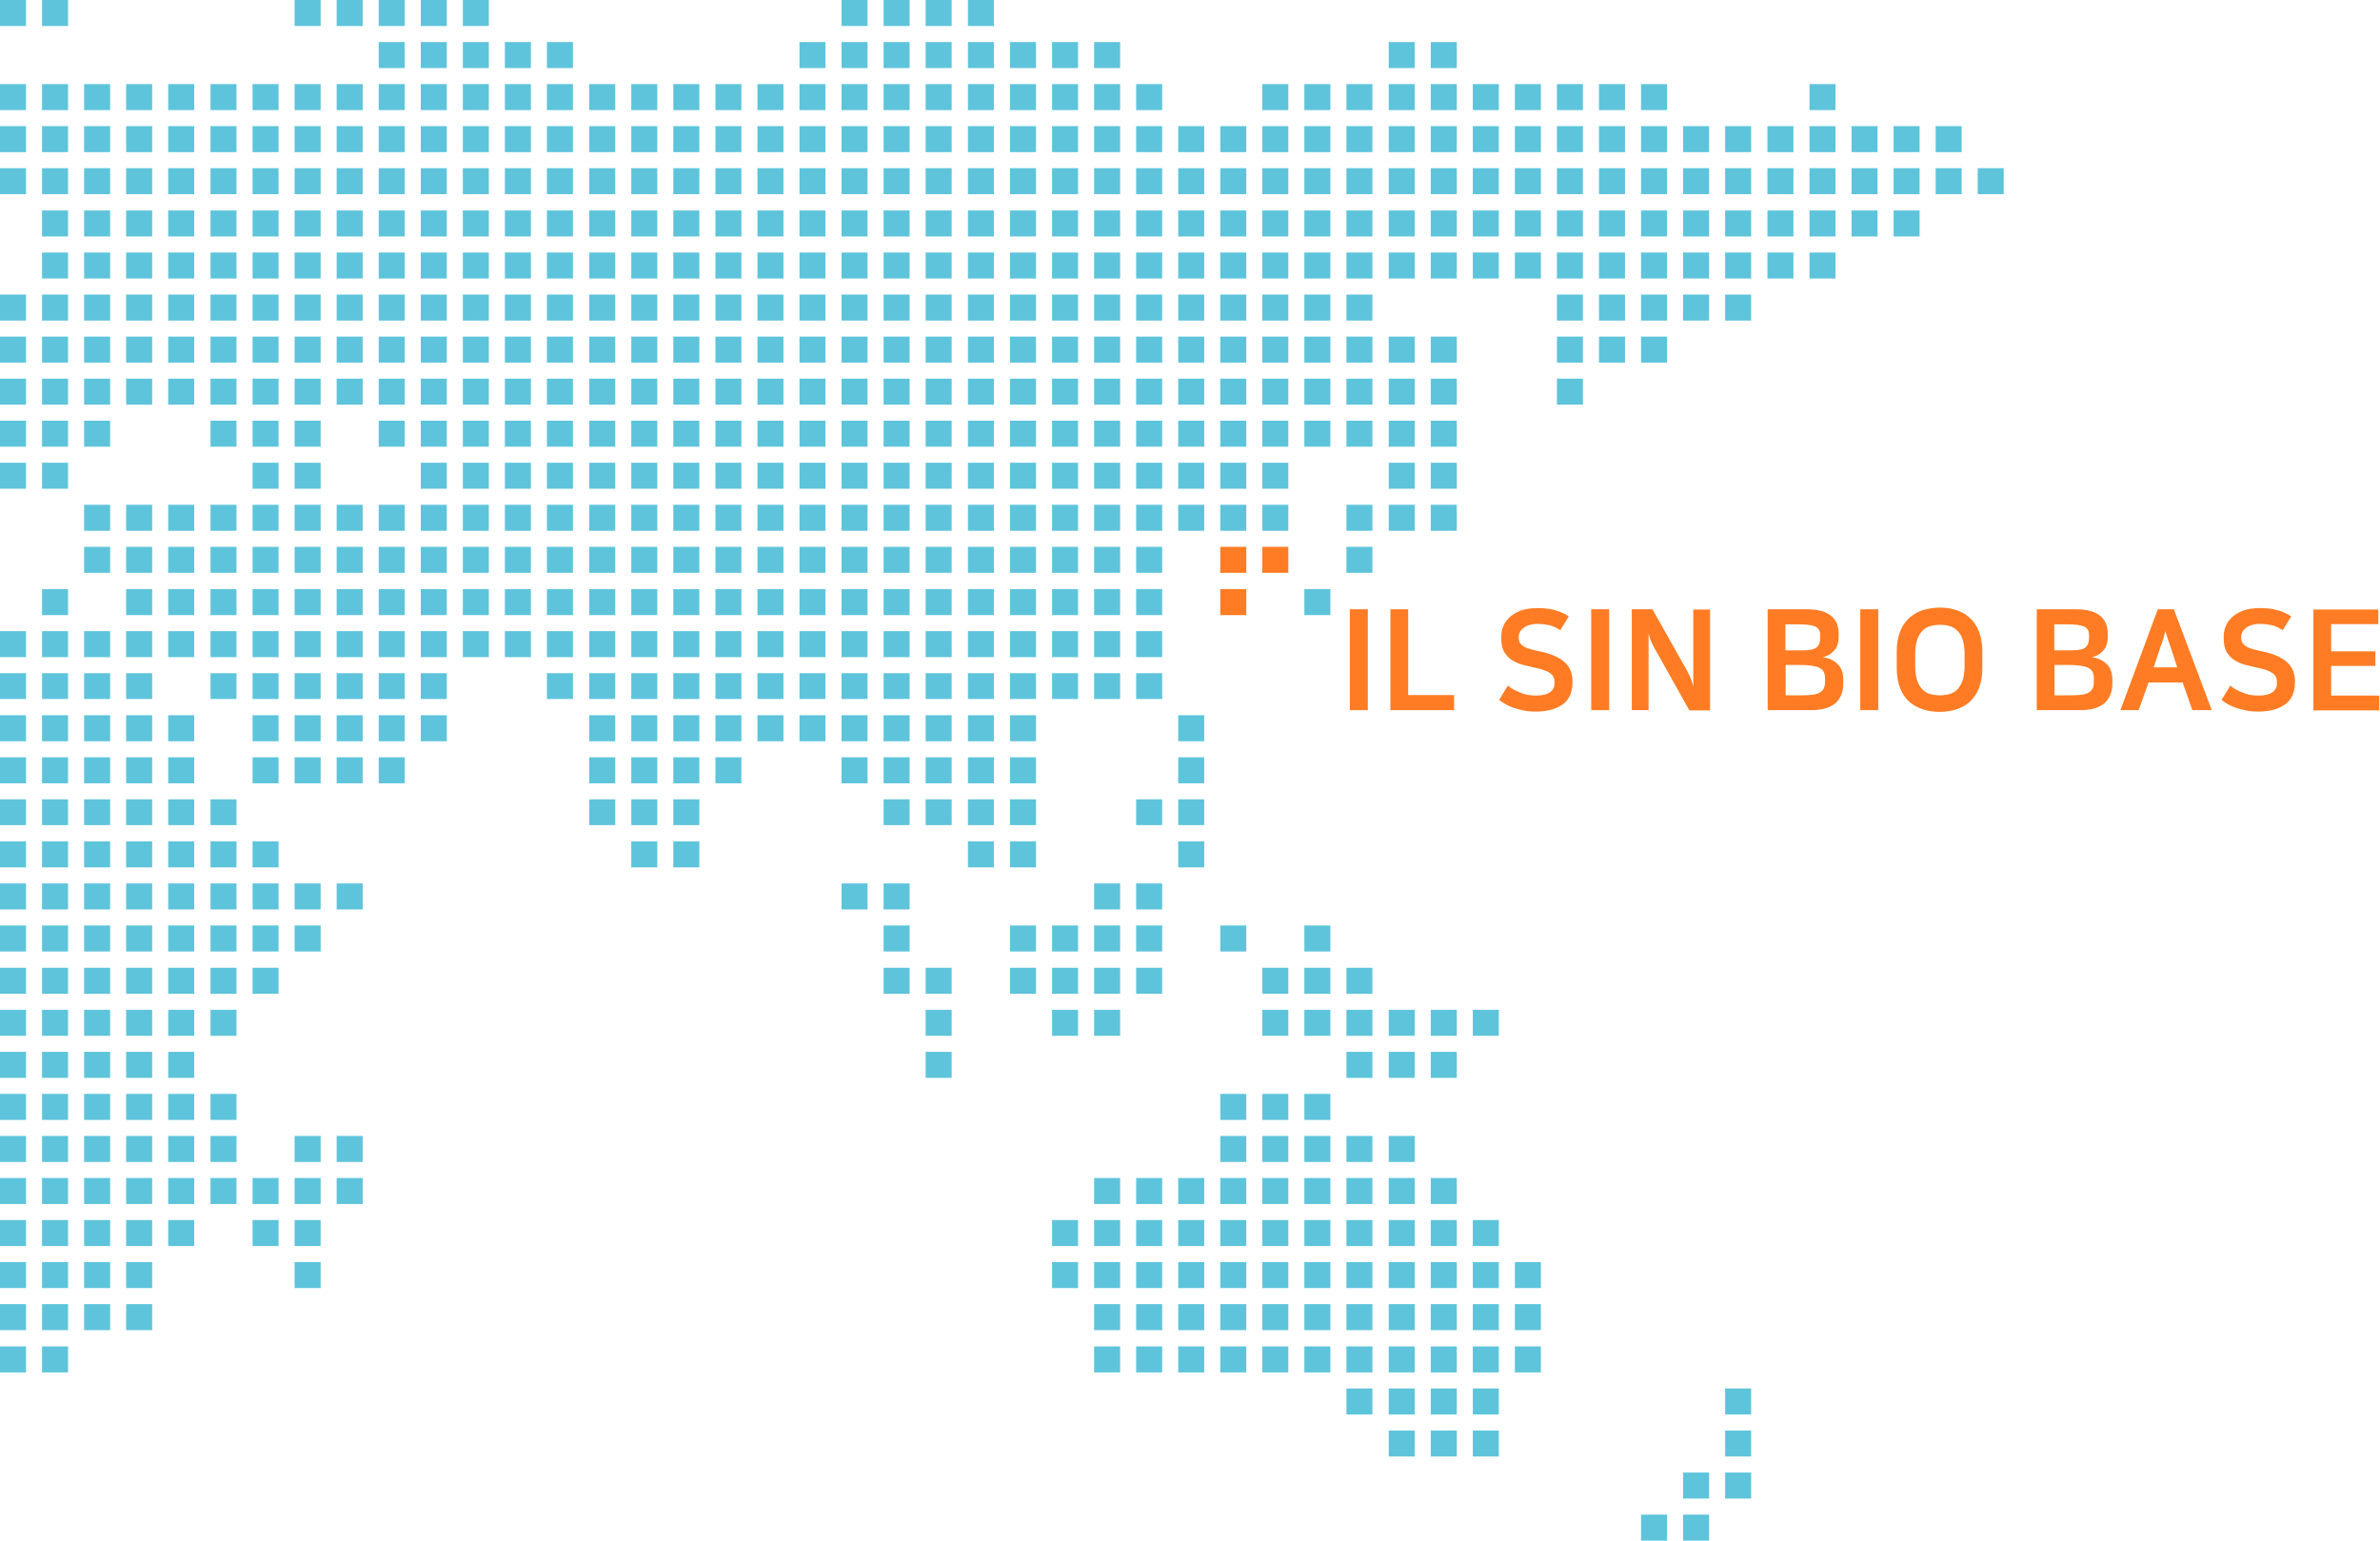 <?xml version="1.0" encoding="utf-8"?>
<!-- Generator: Adobe Illustrator 22.0.1, SVG Export Plug-In . SVG Version: 6.00 Build 0)  -->
<svg version="1.1" id="레이어_1" xmlns="http://www.w3.org/2000/svg" xmlns:xlink="http://www.w3.org/1999/xlink" x="0px"
	 y="0px" viewBox="0 0 979.1 633.9" enable-background="new 0 0 979.1 633.9" xml:space="preserve">
<g>
	<rect fill="#5EC4DB" width="10.7" height="10.7"/>
	<rect x="17.3" fill="#5EC4DB" width="10.7" height="10.7"/>
	<rect x="121.2" fill="#5EC4DB" width="10.7" height="10.7"/>
	<rect x="138.5" fill="#5EC4DB" width="10.7" height="10.7"/>
	<rect x="155.8" fill="#5EC4DB" width="10.7" height="10.7"/>
	<rect x="173.1" fill="#5EC4DB" width="10.7" height="10.7"/>
	<rect x="190.4" fill="#5EC4DB" width="10.7" height="10.7"/>
	<rect x="346.2" fill="#5EC4DB" width="10.7" height="10.7"/>
	<rect x="363.5" fill="#5EC4DB" width="10.7" height="10.7"/>
	<rect x="380.8" fill="#5EC4DB" width="10.7" height="10.7"/>
	<rect x="398.2" fill="#5EC4DB" width="10.7" height="10.7"/>
	<rect x="155.8" y="17.3" fill="#5EC4DB" width="10.7" height="10.7"/>
	<rect x="173.1" y="17.3" fill="#5EC4DB" width="10.7" height="10.7"/>
	<rect x="190.4" y="17.3" fill="#5EC4DB" width="10.7" height="10.7"/>
	<rect x="207.7" y="17.3" fill="#5EC4DB" width="10.7" height="10.7"/>
	<rect x="225" y="17.3" fill="#5EC4DB" width="10.7" height="10.7"/>
	<rect x="328.9" y="17.3" fill="#5EC4DB" width="10.7" height="10.7"/>
	<rect x="346.2" y="17.3" fill="#5EC4DB" width="10.7" height="10.7"/>
	<rect x="363.5" y="17.3" fill="#5EC4DB" width="10.7" height="10.7"/>
	<rect x="380.8" y="17.3" fill="#5EC4DB" width="10.7" height="10.7"/>
	<rect x="398.2" y="17.3" fill="#5EC4DB" width="10.7" height="10.7"/>
	<rect x="415.5" y="17.3" fill="#5EC4DB" width="10.7" height="10.7"/>
	<rect x="432.8" y="17.3" fill="#5EC4DB" width="10.7" height="10.7"/>
	<rect x="450.1" y="17.3" fill="#5EC4DB" width="10.7" height="10.7"/>
	<rect x="571.3" y="17.3" fill="#5EC4DB" width="10.7" height="10.7"/>
	<rect x="588.6" y="17.3" fill="#5EC4DB" width="10.7" height="10.7"/>
	<rect y="34.6" fill="#5EC4DB" width="10.7" height="10.7"/>
	<rect x="17.3" y="34.6" fill="#5EC4DB" width="10.7" height="10.7"/>
	<rect x="34.6" y="34.6" fill="#5EC4DB" width="10.7" height="10.7"/>
	<rect x="51.9" y="34.6" fill="#5EC4DB" width="10.7" height="10.7"/>
	<rect x="69.2" y="34.6" fill="#5EC4DB" width="10.7" height="10.7"/>
	<rect x="86.6" y="34.6" fill="#5EC4DB" width="10.7" height="10.7"/>
	<rect x="103.9" y="34.6" fill="#5EC4DB" width="10.7" height="10.7"/>
	<rect x="121.2" y="34.6" fill="#5EC4DB" width="10.7" height="10.7"/>
	<rect x="138.5" y="34.6" fill="#5EC4DB" width="10.7" height="10.7"/>
	<rect x="155.8" y="34.6" fill="#5EC4DB" width="10.7" height="10.7"/>
	<rect x="173.1" y="34.6" fill="#5EC4DB" width="10.7" height="10.7"/>
	<rect x="190.4" y="34.6" fill="#5EC4DB" width="10.7" height="10.7"/>
	<rect x="207.7" y="34.6" fill="#5EC4DB" width="10.7" height="10.7"/>
	<rect x="225" y="34.6" fill="#5EC4DB" width="10.7" height="10.7"/>
	<rect x="242.4" y="34.6" fill="#5EC4DB" width="10.7" height="10.7"/>
	<rect x="259.7" y="34.6" fill="#5EC4DB" width="10.7" height="10.7"/>
	<rect x="277" y="34.6" fill="#5EC4DB" width="10.7" height="10.7"/>
	<rect x="294.3" y="34.6" fill="#5EC4DB" width="10.7" height="10.7"/>
	<rect x="311.6" y="34.6" fill="#5EC4DB" width="10.7" height="10.7"/>
	<rect x="328.9" y="34.6" fill="#5EC4DB" width="10.7" height="10.7"/>
	<rect x="346.2" y="34.6" fill="#5EC4DB" width="10.7" height="10.7"/>
	<rect x="363.5" y="34.6" fill="#5EC4DB" width="10.7" height="10.7"/>
	<rect x="380.8" y="34.6" fill="#5EC4DB" width="10.7" height="10.7"/>
	<rect x="398.2" y="34.6" fill="#5EC4DB" width="10.7" height="10.7"/>
	<rect x="415.5" y="34.6" fill="#5EC4DB" width="10.7" height="10.7"/>
	<rect x="432.8" y="34.6" fill="#5EC4DB" width="10.7" height="10.7"/>
	<rect x="450.1" y="34.6" fill="#5EC4DB" width="10.7" height="10.7"/>
	<rect x="467.4" y="34.6" fill="#5EC4DB" width="10.7" height="10.7"/>
	<rect x="519.3" y="34.6" fill="#5EC4DB" width="10.7" height="10.7"/>
	<rect x="536.6" y="34.6" fill="#5EC4DB" width="10.7" height="10.7"/>
	<rect x="553.9" y="34.6" fill="#5EC4DB" width="10.7" height="10.7"/>
	<rect x="571.3" y="34.6" fill="#5EC4DB" width="10.7" height="10.7"/>
	<rect x="588.6" y="34.6" fill="#5EC4DB" width="10.7" height="10.7"/>
	<rect x="605.9" y="34.6" fill="#5EC4DB" width="10.7" height="10.7"/>
	<rect x="623.2" y="34.6" fill="#5EC4DB" width="10.7" height="10.7"/>
	<rect x="640.5" y="34.6" fill="#5EC4DB" width="10.7" height="10.7"/>
	<rect x="657.8" y="34.6" fill="#5EC4DB" width="10.7" height="10.7"/>
	<rect x="675.1" y="34.6" fill="#5EC4DB" width="10.7" height="10.7"/>
	<rect x="744.4" y="34.6" fill="#5EC4DB" width="10.7" height="10.7"/>
	<rect y="51.9" fill="#5EC4DB" width="10.7" height="10.7"/>
	<rect x="17.3" y="51.9" fill="#5EC4DB" width="10.7" height="10.7"/>
	<rect x="34.6" y="51.9" fill="#5EC4DB" width="10.7" height="10.7"/>
	<rect x="51.9" y="51.9" fill="#5EC4DB" width="10.7" height="10.7"/>
	<rect x="69.2" y="51.9" fill="#5EC4DB" width="10.7" height="10.7"/>
	<rect x="86.6" y="51.9" fill="#5EC4DB" width="10.7" height="10.7"/>
	<rect x="103.9" y="51.9" fill="#5EC4DB" width="10.7" height="10.7"/>
	<rect x="121.2" y="51.9" fill="#5EC4DB" width="10.7" height="10.7"/>
	<rect x="138.5" y="51.9" fill="#5EC4DB" width="10.7" height="10.7"/>
	<rect x="155.8" y="51.9" fill="#5EC4DB" width="10.7" height="10.7"/>
	<rect x="173.1" y="51.9" fill="#5EC4DB" width="10.7" height="10.7"/>
	<rect x="190.4" y="51.9" fill="#5EC4DB" width="10.7" height="10.7"/>
	<rect x="207.7" y="51.9" fill="#5EC4DB" width="10.7" height="10.7"/>
	<rect x="225" y="51.9" fill="#5EC4DB" width="10.7" height="10.7"/>
	<rect x="242.4" y="51.9" fill="#5EC4DB" width="10.7" height="10.7"/>
	<rect x="259.7" y="51.9" fill="#5EC4DB" width="10.7" height="10.7"/>
	<rect x="277" y="51.9" fill="#5EC4DB" width="10.7" height="10.7"/>
	<rect x="294.3" y="51.9" fill="#5EC4DB" width="10.7" height="10.7"/>
	<rect x="311.6" y="51.9" fill="#5EC4DB" width="10.7" height="10.7"/>
	<rect x="328.9" y="51.9" fill="#5EC4DB" width="10.7" height="10.7"/>
	<rect x="346.2" y="51.9" fill="#5EC4DB" width="10.7" height="10.7"/>
	<rect x="363.5" y="51.9" fill="#5EC4DB" width="10.7" height="10.7"/>
	<rect x="380.8" y="51.9" fill="#5EC4DB" width="10.7" height="10.7"/>
	<rect x="398.2" y="51.9" fill="#5EC4DB" width="10.7" height="10.7"/>
	<rect x="415.5" y="51.9" fill="#5EC4DB" width="10.7" height="10.7"/>
	<rect x="432.8" y="51.9" fill="#5EC4DB" width="10.7" height="10.7"/>
	<rect x="450.1" y="51.9" fill="#5EC4DB" width="10.7" height="10.7"/>
	<rect x="467.4" y="51.9" fill="#5EC4DB" width="10.7" height="10.7"/>
	<rect x="484.7" y="51.9" fill="#5EC4DB" width="10.7" height="10.7"/>
	<rect x="502" y="51.9" fill="#5EC4DB" width="10.7" height="10.7"/>
	<rect x="519.3" y="51.9" fill="#5EC4DB" width="10.7" height="10.7"/>
	<rect x="536.6" y="51.9" fill="#5EC4DB" width="10.7" height="10.7"/>
	<rect x="553.9" y="51.9" fill="#5EC4DB" width="10.7" height="10.7"/>
	<rect x="571.3" y="51.9" fill="#5EC4DB" width="10.7" height="10.7"/>
	<rect x="588.6" y="51.9" fill="#5EC4DB" width="10.7" height="10.7"/>
	<rect x="605.9" y="51.9" fill="#5EC4DB" width="10.7" height="10.7"/>
	<rect x="623.2" y="51.9" fill="#5EC4DB" width="10.7" height="10.7"/>
	<rect x="640.5" y="51.9" fill="#5EC4DB" width="10.7" height="10.7"/>
	<rect x="657.8" y="51.9" fill="#5EC4DB" width="10.7" height="10.7"/>
	<rect x="675.1" y="51.9" fill="#5EC4DB" width="10.7" height="10.7"/>
	<rect x="692.4" y="51.9" fill="#5EC4DB" width="10.7" height="10.7"/>
	<rect x="709.7" y="51.9" fill="#5EC4DB" width="10.7" height="10.7"/>
	<rect x="727.1" y="51.9" fill="#5EC4DB" width="10.7" height="10.7"/>
	<rect x="744.4" y="51.9" fill="#5EC4DB" width="10.7" height="10.7"/>
	<rect x="761.7" y="51.9" fill="#5EC4DB" width="10.7" height="10.7"/>
	<rect x="779" y="51.9" fill="#5EC4DB" width="10.7" height="10.7"/>
	<rect x="796.3" y="51.9" fill="#5EC4DB" width="10.7" height="10.7"/>
	<rect y="69.2" fill="#5EC4DB" width="10.7" height="10.7"/>
	<rect x="17.3" y="69.2" fill="#5EC4DB" width="10.7" height="10.7"/>
	<rect x="34.6" y="69.2" fill="#5EC4DB" width="10.7" height="10.7"/>
	<rect x="51.9" y="69.2" fill="#5EC4DB" width="10.7" height="10.7"/>
	<rect x="69.2" y="69.2" fill="#5EC4DB" width="10.7" height="10.7"/>
	<rect x="86.6" y="69.2" fill="#5EC4DB" width="10.7" height="10.7"/>
	<rect x="103.9" y="69.2" fill="#5EC4DB" width="10.7" height="10.7"/>
	<rect x="121.2" y="69.2" fill="#5EC4DB" width="10.7" height="10.7"/>
	<rect x="138.5" y="69.2" fill="#5EC4DB" width="10.7" height="10.7"/>
	<rect x="155.8" y="69.2" fill="#5EC4DB" width="10.7" height="10.7"/>
	<rect x="173.1" y="69.2" fill="#5EC4DB" width="10.7" height="10.7"/>
	<rect x="190.4" y="69.2" fill="#5EC4DB" width="10.7" height="10.7"/>
	<rect x="207.7" y="69.2" fill="#5EC4DB" width="10.7" height="10.7"/>
	<rect x="225" y="69.2" fill="#5EC4DB" width="10.7" height="10.7"/>
	<rect x="242.4" y="69.2" fill="#5EC4DB" width="10.7" height="10.7"/>
	<rect x="259.7" y="69.2" fill="#5EC4DB" width="10.7" height="10.7"/>
	<rect x="277" y="69.2" fill="#5EC4DB" width="10.7" height="10.7"/>
	<rect x="294.3" y="69.2" fill="#5EC4DB" width="10.7" height="10.7"/>
	<rect x="311.6" y="69.2" fill="#5EC4DB" width="10.7" height="10.7"/>
	<rect x="328.9" y="69.2" fill="#5EC4DB" width="10.7" height="10.7"/>
	<rect x="346.2" y="69.2" fill="#5EC4DB" width="10.7" height="10.7"/>
	<rect x="363.5" y="69.2" fill="#5EC4DB" width="10.7" height="10.7"/>
	<rect x="380.8" y="69.2" fill="#5EC4DB" width="10.7" height="10.7"/>
	<rect x="398.2" y="69.2" fill="#5EC4DB" width="10.7" height="10.7"/>
	<rect x="415.5" y="69.2" fill="#5EC4DB" width="10.7" height="10.7"/>
	<rect x="432.8" y="69.2" fill="#5EC4DB" width="10.7" height="10.7"/>
	<rect x="450.1" y="69.2" fill="#5EC4DB" width="10.7" height="10.7"/>
	<rect x="467.4" y="69.2" fill="#5EC4DB" width="10.7" height="10.7"/>
	<rect x="484.7" y="69.2" fill="#5EC4DB" width="10.7" height="10.7"/>
	<rect x="502" y="69.2" fill="#5EC4DB" width="10.7" height="10.7"/>
	<rect x="519.3" y="69.2" fill="#5EC4DB" width="10.7" height="10.7"/>
	<rect x="536.6" y="69.2" fill="#5EC4DB" width="10.7" height="10.7"/>
	<rect x="553.9" y="69.2" fill="#5EC4DB" width="10.7" height="10.7"/>
	<rect x="571.3" y="69.2" fill="#5EC4DB" width="10.7" height="10.7"/>
	<rect x="588.6" y="69.2" fill="#5EC4DB" width="10.7" height="10.7"/>
	<rect x="605.9" y="69.2" fill="#5EC4DB" width="10.7" height="10.7"/>
	<rect x="623.2" y="69.2" fill="#5EC4DB" width="10.7" height="10.7"/>
	<rect x="640.5" y="69.2" fill="#5EC4DB" width="10.7" height="10.7"/>
	<rect x="657.8" y="69.2" fill="#5EC4DB" width="10.7" height="10.7"/>
	<rect x="675.1" y="69.2" fill="#5EC4DB" width="10.7" height="10.7"/>
	<rect x="692.4" y="69.2" fill="#5EC4DB" width="10.7" height="10.7"/>
	<rect x="709.7" y="69.2" fill="#5EC4DB" width="10.7" height="10.7"/>
	<rect x="727.1" y="69.2" fill="#5EC4DB" width="10.7" height="10.7"/>
	<rect x="744.4" y="69.2" fill="#5EC4DB" width="10.7" height="10.7"/>
	<rect x="761.7" y="69.2" fill="#5EC4DB" width="10.7" height="10.7"/>
	<rect x="779" y="69.2" fill="#5EC4DB" width="10.7" height="10.7"/>
	<rect x="796.3" y="69.2" fill="#5EC4DB" width="10.7" height="10.7"/>
	<rect x="813.6" y="69.2" fill="#5EC4DB" width="10.7" height="10.7"/>
	<rect x="17.3" y="86.6" fill="#5EC4DB" width="10.7" height="10.7"/>
	<rect x="34.6" y="86.6" fill="#5EC4DB" width="10.7" height="10.7"/>
	<rect x="51.9" y="86.6" fill="#5EC4DB" width="10.7" height="10.7"/>
	<rect x="69.2" y="86.6" fill="#5EC4DB" width="10.7" height="10.7"/>
	<rect x="86.6" y="86.6" fill="#5EC4DB" width="10.7" height="10.7"/>
	<rect x="103.9" y="86.6" fill="#5EC4DB" width="10.7" height="10.7"/>
	<rect x="121.2" y="86.6" fill="#5EC4DB" width="10.7" height="10.7"/>
	<rect x="138.5" y="86.6" fill="#5EC4DB" width="10.7" height="10.7"/>
	<rect x="155.8" y="86.6" fill="#5EC4DB" width="10.7" height="10.7"/>
	<rect x="173.1" y="86.6" fill="#5EC4DB" width="10.7" height="10.7"/>
	<rect x="190.4" y="86.6" fill="#5EC4DB" width="10.7" height="10.7"/>
	<rect x="207.7" y="86.6" fill="#5EC4DB" width="10.7" height="10.7"/>
	<rect x="225" y="86.6" fill="#5EC4DB" width="10.7" height="10.7"/>
	<rect x="242.4" y="86.6" fill="#5EC4DB" width="10.7" height="10.7"/>
	<rect x="259.7" y="86.6" fill="#5EC4DB" width="10.7" height="10.7"/>
	<rect x="277" y="86.6" fill="#5EC4DB" width="10.7" height="10.7"/>
	<rect x="294.3" y="86.6" fill="#5EC4DB" width="10.7" height="10.7"/>
	<rect x="311.6" y="86.6" fill="#5EC4DB" width="10.7" height="10.7"/>
	<rect x="328.9" y="86.6" fill="#5EC4DB" width="10.7" height="10.7"/>
	<rect x="346.2" y="86.6" fill="#5EC4DB" width="10.7" height="10.7"/>
	<rect x="363.5" y="86.6" fill="#5EC4DB" width="10.7" height="10.7"/>
	<rect x="380.8" y="86.6" fill="#5EC4DB" width="10.7" height="10.7"/>
	<rect x="398.2" y="86.6" fill="#5EC4DB" width="10.7" height="10.7"/>
	<rect x="415.5" y="86.6" fill="#5EC4DB" width="10.7" height="10.7"/>
	<rect x="432.8" y="86.6" fill="#5EC4DB" width="10.7" height="10.7"/>
	<rect x="450.1" y="86.6" fill="#5EC4DB" width="10.7" height="10.7"/>
	<rect x="467.4" y="86.6" fill="#5EC4DB" width="10.7" height="10.7"/>
	<rect x="484.7" y="86.6" fill="#5EC4DB" width="10.7" height="10.7"/>
	<rect x="502" y="86.6" fill="#5EC4DB" width="10.7" height="10.7"/>
	<rect x="519.3" y="86.6" fill="#5EC4DB" width="10.7" height="10.7"/>
	<rect x="536.6" y="86.6" fill="#5EC4DB" width="10.7" height="10.7"/>
	<rect x="553.9" y="86.6" fill="#5EC4DB" width="10.7" height="10.7"/>
	<rect x="571.3" y="86.6" fill="#5EC4DB" width="10.7" height="10.7"/>
	<rect x="588.6" y="86.6" fill="#5EC4DB" width="10.7" height="10.7"/>
	<rect x="605.9" y="86.6" fill="#5EC4DB" width="10.7" height="10.7"/>
	<rect x="623.2" y="86.6" fill="#5EC4DB" width="10.7" height="10.7"/>
	<rect x="640.5" y="86.6" fill="#5EC4DB" width="10.7" height="10.7"/>
	<rect x="657.8" y="86.6" fill="#5EC4DB" width="10.7" height="10.7"/>
	<rect x="675.1" y="86.6" fill="#5EC4DB" width="10.7" height="10.7"/>
	<rect x="692.4" y="86.6" fill="#5EC4DB" width="10.7" height="10.7"/>
	<rect x="709.7" y="86.6" fill="#5EC4DB" width="10.7" height="10.7"/>
	<rect x="727.1" y="86.6" fill="#5EC4DB" width="10.7" height="10.7"/>
	<rect x="744.4" y="86.6" fill="#5EC4DB" width="10.7" height="10.7"/>
	<rect x="761.7" y="86.6" fill="#5EC4DB" width="10.7" height="10.7"/>
	<rect x="779" y="86.6" fill="#5EC4DB" width="10.7" height="10.7"/>
	<rect x="17.3" y="103.9" fill="#5EC4DB" width="10.7" height="10.7"/>
	<rect x="34.6" y="103.9" fill="#5EC4DB" width="10.7" height="10.7"/>
	<rect x="51.9" y="103.9" fill="#5EC4DB" width="10.7" height="10.7"/>
	<rect x="69.2" y="103.9" fill="#5EC4DB" width="10.7" height="10.7"/>
	<rect x="86.6" y="103.9" fill="#5EC4DB" width="10.7" height="10.7"/>
	<rect x="103.9" y="103.9" fill="#5EC4DB" width="10.7" height="10.7"/>
	<rect x="121.2" y="103.9" fill="#5EC4DB" width="10.7" height="10.7"/>
	<rect x="138.5" y="103.9" fill="#5EC4DB" width="10.7" height="10.7"/>
	<rect x="155.8" y="103.9" fill="#5EC4DB" width="10.7" height="10.7"/>
	<rect x="173.1" y="103.9" fill="#5EC4DB" width="10.7" height="10.7"/>
	<rect x="190.4" y="103.9" fill="#5EC4DB" width="10.7" height="10.7"/>
	<rect x="207.7" y="103.9" fill="#5EC4DB" width="10.7" height="10.7"/>
	<rect x="225" y="103.9" fill="#5EC4DB" width="10.7" height="10.7"/>
	<rect x="242.4" y="103.9" fill="#5EC4DB" width="10.7" height="10.7"/>
	<rect x="259.7" y="103.9" fill="#5EC4DB" width="10.7" height="10.7"/>
	<rect x="277" y="103.9" fill="#5EC4DB" width="10.7" height="10.7"/>
	<rect x="294.3" y="103.9" fill="#5EC4DB" width="10.7" height="10.7"/>
	<rect x="311.6" y="103.9" fill="#5EC4DB" width="10.7" height="10.7"/>
	<rect x="328.9" y="103.9" fill="#5EC4DB" width="10.7" height="10.7"/>
	<rect x="346.2" y="103.9" fill="#5EC4DB" width="10.7" height="10.7"/>
	<rect x="363.5" y="103.9" fill="#5EC4DB" width="10.7" height="10.7"/>
	<rect x="380.8" y="103.9" fill="#5EC4DB" width="10.7" height="10.7"/>
	<rect x="398.2" y="103.9" fill="#5EC4DB" width="10.7" height="10.7"/>
	<rect x="415.5" y="103.9" fill="#5EC4DB" width="10.7" height="10.7"/>
	<rect x="432.8" y="103.9" fill="#5EC4DB" width="10.7" height="10.7"/>
	<rect x="450.1" y="103.9" fill="#5EC4DB" width="10.7" height="10.7"/>
	<rect x="467.4" y="103.9" fill="#5EC4DB" width="10.7" height="10.7"/>
	<rect x="484.7" y="103.9" fill="#5EC4DB" width="10.7" height="10.7"/>
	<rect x="502" y="103.9" fill="#5EC4DB" width="10.7" height="10.7"/>
	<rect x="519.3" y="103.9" fill="#5EC4DB" width="10.7" height="10.7"/>
	<rect x="536.6" y="103.9" fill="#5EC4DB" width="10.7" height="10.7"/>
	<rect x="553.9" y="103.9" fill="#5EC4DB" width="10.7" height="10.7"/>
	<rect x="571.3" y="103.9" fill="#5EC4DB" width="10.7" height="10.7"/>
	<rect x="588.6" y="103.9" fill="#5EC4DB" width="10.7" height="10.7"/>
	<rect x="605.9" y="103.9" fill="#5EC4DB" width="10.7" height="10.7"/>
	<rect x="623.2" y="103.9" fill="#5EC4DB" width="10.7" height="10.7"/>
	<rect x="640.5" y="103.9" fill="#5EC4DB" width="10.7" height="10.7"/>
	<rect x="657.8" y="103.9" fill="#5EC4DB" width="10.7" height="10.7"/>
	<rect x="675.1" y="103.9" fill="#5EC4DB" width="10.7" height="10.7"/>
	<rect x="692.4" y="103.9" fill="#5EC4DB" width="10.7" height="10.7"/>
	<rect x="709.7" y="103.9" fill="#5EC4DB" width="10.7" height="10.7"/>
	<rect x="727.1" y="103.9" fill="#5EC4DB" width="10.7" height="10.7"/>
	<rect x="744.4" y="103.9" fill="#5EC4DB" width="10.7" height="10.7"/>
	<rect y="121.2" fill="#5EC4DB" width="10.7" height="10.7"/>
	<rect x="17.3" y="121.2" fill="#5EC4DB" width="10.7" height="10.7"/>
	<rect x="34.6" y="121.2" fill="#5EC4DB" width="10.7" height="10.7"/>
	<rect x="51.9" y="121.2" fill="#5EC4DB" width="10.7" height="10.7"/>
	<rect x="69.2" y="121.2" fill="#5EC4DB" width="10.7" height="10.7"/>
	<rect x="86.6" y="121.2" fill="#5EC4DB" width="10.7" height="10.7"/>
	<rect x="103.9" y="121.2" fill="#5EC4DB" width="10.7" height="10.7"/>
	<rect x="121.2" y="121.2" fill="#5EC4DB" width="10.7" height="10.7"/>
	<rect x="138.5" y="121.2" fill="#5EC4DB" width="10.7" height="10.7"/>
	<rect x="155.8" y="121.2" fill="#5EC4DB" width="10.7" height="10.7"/>
	<rect x="173.1" y="121.2" fill="#5EC4DB" width="10.7" height="10.7"/>
	<rect x="190.4" y="121.2" fill="#5EC4DB" width="10.7" height="10.7"/>
	<rect x="207.7" y="121.2" fill="#5EC4DB" width="10.7" height="10.7"/>
	<rect x="225" y="121.2" fill="#5EC4DB" width="10.7" height="10.7"/>
	<rect x="242.4" y="121.2" fill="#5EC4DB" width="10.7" height="10.7"/>
	<rect x="259.7" y="121.2" fill="#5EC4DB" width="10.7" height="10.7"/>
	<rect x="277" y="121.2" fill="#5EC4DB" width="10.7" height="10.7"/>
	<rect x="294.3" y="121.2" fill="#5EC4DB" width="10.7" height="10.7"/>
	<rect x="311.6" y="121.2" fill="#5EC4DB" width="10.7" height="10.7"/>
	<rect x="328.9" y="121.2" fill="#5EC4DB" width="10.7" height="10.7"/>
	<rect x="346.2" y="121.2" fill="#5EC4DB" width="10.7" height="10.7"/>
	<rect x="363.5" y="121.2" fill="#5EC4DB" width="10.7" height="10.7"/>
	<rect x="380.8" y="121.2" fill="#5EC4DB" width="10.7" height="10.7"/>
	<rect x="398.2" y="121.2" fill="#5EC4DB" width="10.7" height="10.7"/>
	<rect x="415.5" y="121.2" fill="#5EC4DB" width="10.7" height="10.7"/>
	<rect x="432.8" y="121.2" fill="#5EC4DB" width="10.7" height="10.7"/>
	<rect x="450.1" y="121.2" fill="#5EC4DB" width="10.7" height="10.7"/>
	<rect x="467.4" y="121.2" fill="#5EC4DB" width="10.7" height="10.7"/>
	<rect x="484.7" y="121.2" fill="#5EC4DB" width="10.7" height="10.7"/>
	<rect x="502" y="121.2" fill="#5EC4DB" width="10.7" height="10.7"/>
	<rect x="519.3" y="121.2" fill="#5EC4DB" width="10.7" height="10.7"/>
	<rect x="536.6" y="121.2" fill="#5EC4DB" width="10.7" height="10.7"/>
	<rect x="553.9" y="121.2" fill="#5EC4DB" width="10.7" height="10.7"/>
	<rect x="640.5" y="121.2" fill="#5EC4DB" width="10.7" height="10.7"/>
	<rect x="657.8" y="121.2" fill="#5EC4DB" width="10.7" height="10.7"/>
	<rect x="675.1" y="121.2" fill="#5EC4DB" width="10.7" height="10.7"/>
	<rect x="692.4" y="121.2" fill="#5EC4DB" width="10.7" height="10.7"/>
	<rect x="709.7" y="121.2" fill="#5EC4DB" width="10.7" height="10.7"/>
	<rect y="138.5" fill="#5EC4DB" width="10.7" height="10.7"/>
	<rect x="17.3" y="138.5" fill="#5EC4DB" width="10.7" height="10.7"/>
	<rect x="34.6" y="138.5" fill="#5EC4DB" width="10.7" height="10.7"/>
	<rect x="51.9" y="138.5" fill="#5EC4DB" width="10.7" height="10.7"/>
	<rect x="69.2" y="138.5" fill="#5EC4DB" width="10.7" height="10.7"/>
	<rect x="86.6" y="138.5" fill="#5EC4DB" width="10.7" height="10.7"/>
	<rect x="103.9" y="138.5" fill="#5EC4DB" width="10.7" height="10.7"/>
	<rect x="121.2" y="138.5" fill="#5EC4DB" width="10.7" height="10.7"/>
	<rect x="138.5" y="138.5" fill="#5EC4DB" width="10.7" height="10.7"/>
	<rect x="155.8" y="138.5" fill="#5EC4DB" width="10.7" height="10.7"/>
	<rect x="173.1" y="138.5" fill="#5EC4DB" width="10.7" height="10.7"/>
	<rect x="190.4" y="138.5" fill="#5EC4DB" width="10.7" height="10.7"/>
	<rect x="207.7" y="138.5" fill="#5EC4DB" width="10.7" height="10.7"/>
	<rect x="225" y="138.5" fill="#5EC4DB" width="10.7" height="10.7"/>
	<rect x="242.4" y="138.5" fill="#5EC4DB" width="10.7" height="10.7"/>
	<rect x="259.7" y="138.5" fill="#5EC4DB" width="10.7" height="10.7"/>
	<rect x="277" y="138.5" fill="#5EC4DB" width="10.7" height="10.7"/>
	<rect x="294.3" y="138.5" fill="#5EC4DB" width="10.7" height="10.7"/>
	<rect x="311.6" y="138.5" fill="#5EC4DB" width="10.7" height="10.7"/>
	<rect x="328.9" y="138.5" fill="#5EC4DB" width="10.7" height="10.7"/>
	<rect x="346.2" y="138.5" fill="#5EC4DB" width="10.7" height="10.7"/>
	<rect x="363.5" y="138.5" fill="#5EC4DB" width="10.7" height="10.7"/>
	<rect x="380.8" y="138.5" fill="#5EC4DB" width="10.7" height="10.7"/>
	<rect x="398.2" y="138.5" fill="#5EC4DB" width="10.7" height="10.7"/>
	<rect x="415.5" y="138.5" fill="#5EC4DB" width="10.7" height="10.7"/>
	<rect x="432.8" y="138.5" fill="#5EC4DB" width="10.7" height="10.7"/>
	<rect x="450.1" y="138.5" fill="#5EC4DB" width="10.7" height="10.7"/>
	<rect x="467.4" y="138.5" fill="#5EC4DB" width="10.7" height="10.7"/>
	<rect x="484.7" y="138.5" fill="#5EC4DB" width="10.7" height="10.7"/>
	<rect x="502" y="138.5" fill="#5EC4DB" width="10.7" height="10.7"/>
	<rect x="519.3" y="138.5" fill="#5EC4DB" width="10.7" height="10.7"/>
	<rect x="536.6" y="138.5" fill="#5EC4DB" width="10.7" height="10.7"/>
	<rect x="553.9" y="138.5" fill="#5EC4DB" width="10.7" height="10.7"/>
	<rect x="571.3" y="138.5" fill="#5EC4DB" width="10.7" height="10.7"/>
	<rect x="588.6" y="138.5" fill="#5EC4DB" width="10.7" height="10.7"/>
	<rect x="640.5" y="138.5" fill="#5EC4DB" width="10.7" height="10.7"/>
	<rect x="657.8" y="138.5" fill="#5EC4DB" width="10.7" height="10.7"/>
	<rect x="675.1" y="138.5" fill="#5EC4DB" width="10.7" height="10.7"/>
	<rect y="155.8" fill="#5EC4DB" width="10.7" height="10.7"/>
	<rect x="17.3" y="155.8" fill="#5EC4DB" width="10.7" height="10.7"/>
	<rect x="34.6" y="155.8" fill="#5EC4DB" width="10.7" height="10.7"/>
	<rect x="51.9" y="155.8" fill="#5EC4DB" width="10.7" height="10.7"/>
	<rect x="69.2" y="155.8" fill="#5EC4DB" width="10.7" height="10.7"/>
	<rect x="86.6" y="155.8" fill="#5EC4DB" width="10.7" height="10.7"/>
	<rect x="103.9" y="155.8" fill="#5EC4DB" width="10.7" height="10.7"/>
	<rect x="121.2" y="155.8" fill="#5EC4DB" width="10.7" height="10.7"/>
	<rect x="138.5" y="155.8" fill="#5EC4DB" width="10.7" height="10.7"/>
	<rect x="155.8" y="155.8" fill="#5EC4DB" width="10.7" height="10.7"/>
	<rect x="173.1" y="155.8" fill="#5EC4DB" width="10.7" height="10.7"/>
	<rect x="190.4" y="155.8" fill="#5EC4DB" width="10.7" height="10.7"/>
	<rect x="207.7" y="155.8" fill="#5EC4DB" width="10.7" height="10.7"/>
	<rect x="225" y="155.8" fill="#5EC4DB" width="10.7" height="10.7"/>
	<rect x="242.4" y="155.8" fill="#5EC4DB" width="10.7" height="10.7"/>
	<rect x="259.7" y="155.8" fill="#5EC4DB" width="10.7" height="10.7"/>
	<rect x="277" y="155.8" fill="#5EC4DB" width="10.7" height="10.7"/>
	<rect x="294.3" y="155.8" fill="#5EC4DB" width="10.7" height="10.7"/>
	<rect x="311.6" y="155.8" fill="#5EC4DB" width="10.7" height="10.7"/>
	<rect x="328.9" y="155.8" fill="#5EC4DB" width="10.7" height="10.7"/>
	<rect x="346.2" y="155.8" fill="#5EC4DB" width="10.7" height="10.7"/>
	<rect x="363.5" y="155.8" fill="#5EC4DB" width="10.7" height="10.7"/>
	<rect x="380.8" y="155.8" fill="#5EC4DB" width="10.7" height="10.7"/>
	<rect x="398.2" y="155.8" fill="#5EC4DB" width="10.7" height="10.7"/>
	<rect x="415.5" y="155.8" fill="#5EC4DB" width="10.7" height="10.7"/>
	<rect x="432.8" y="155.8" fill="#5EC4DB" width="10.7" height="10.7"/>
	<rect x="450.1" y="155.8" fill="#5EC4DB" width="10.7" height="10.7"/>
	<rect x="467.4" y="155.8" fill="#5EC4DB" width="10.7" height="10.7"/>
	<rect x="484.7" y="155.8" fill="#5EC4DB" width="10.7" height="10.7"/>
	<rect x="502" y="155.8" fill="#5EC4DB" width="10.7" height="10.7"/>
	<rect x="519.3" y="155.8" fill="#5EC4DB" width="10.7" height="10.7"/>
	<rect x="536.6" y="155.8" fill="#5EC4DB" width="10.7" height="10.7"/>
	<rect x="553.9" y="155.8" fill="#5EC4DB" width="10.7" height="10.7"/>
	<rect x="571.3" y="155.8" fill="#5EC4DB" width="10.7" height="10.7"/>
	<rect x="588.6" y="155.8" fill="#5EC4DB" width="10.7" height="10.7"/>
	<rect x="640.5" y="155.8" fill="#5EC4DB" width="10.7" height="10.7"/>
	<rect y="173.1" fill="#5EC4DB" width="10.7" height="10.7"/>
	<rect x="17.3" y="173.1" fill="#5EC4DB" width="10.7" height="10.7"/>
	<rect x="34.6" y="173.1" fill="#5EC4DB" width="10.7" height="10.7"/>
	<rect x="86.6" y="173.1" fill="#5EC4DB" width="10.7" height="10.7"/>
	<rect x="103.9" y="173.1" fill="#5EC4DB" width="10.7" height="10.7"/>
	<rect x="121.2" y="173.1" fill="#5EC4DB" width="10.7" height="10.7"/>
	<rect x="155.8" y="173.1" fill="#5EC4DB" width="10.7" height="10.7"/>
	<rect x="173.1" y="173.1" fill="#5EC4DB" width="10.7" height="10.7"/>
	<rect x="190.4" y="173.1" fill="#5EC4DB" width="10.7" height="10.7"/>
	<rect x="207.7" y="173.1" fill="#5EC4DB" width="10.7" height="10.7"/>
	<rect x="225" y="173.1" fill="#5EC4DB" width="10.7" height="10.7"/>
	<rect x="242.4" y="173.1" fill="#5EC4DB" width="10.7" height="10.7"/>
	<rect x="259.7" y="173.1" fill="#5EC4DB" width="10.7" height="10.7"/>
	<rect x="277" y="173.1" fill="#5EC4DB" width="10.7" height="10.7"/>
	<rect x="294.3" y="173.1" fill="#5EC4DB" width="10.7" height="10.7"/>
	<rect x="311.6" y="173.1" fill="#5EC4DB" width="10.7" height="10.7"/>
	<rect x="328.9" y="173.1" fill="#5EC4DB" width="10.7" height="10.7"/>
	<rect x="346.2" y="173.1" fill="#5EC4DB" width="10.7" height="10.7"/>
	<rect x="363.5" y="173.1" fill="#5EC4DB" width="10.7" height="10.7"/>
	<rect x="380.8" y="173.1" fill="#5EC4DB" width="10.7" height="10.7"/>
	<rect x="398.2" y="173.1" fill="#5EC4DB" width="10.7" height="10.7"/>
	<rect x="415.5" y="173.1" fill="#5EC4DB" width="10.7" height="10.7"/>
	<rect x="432.8" y="173.1" fill="#5EC4DB" width="10.7" height="10.7"/>
	<rect x="450.1" y="173.1" fill="#5EC4DB" width="10.7" height="10.7"/>
	<rect x="467.4" y="173.1" fill="#5EC4DB" width="10.7" height="10.7"/>
	<rect x="484.7" y="173.1" fill="#5EC4DB" width="10.7" height="10.7"/>
	<rect x="502" y="173.1" fill="#5EC4DB" width="10.7" height="10.7"/>
	<rect x="519.3" y="173.1" fill="#5EC4DB" width="10.7" height="10.7"/>
	<rect x="536.6" y="173.1" fill="#5EC4DB" width="10.7" height="10.7"/>
	<rect x="553.9" y="173.1" fill="#5EC4DB" width="10.7" height="10.7"/>
	<rect x="571.3" y="173.1" fill="#5EC4DB" width="10.7" height="10.7"/>
	<rect x="588.6" y="173.1" fill="#5EC4DB" width="10.7" height="10.7"/>
	<rect y="190.4" fill="#5EC4DB" width="10.7" height="10.7"/>
	<rect x="17.3" y="190.4" fill="#5EC4DB" width="10.7" height="10.7"/>
	<rect x="103.9" y="190.4" fill="#5EC4DB" width="10.7" height="10.7"/>
	<rect x="121.2" y="190.4" fill="#5EC4DB" width="10.7" height="10.7"/>
	<rect x="173.1" y="190.4" fill="#5EC4DB" width="10.7" height="10.7"/>
	<rect x="190.4" y="190.4" fill="#5EC4DB" width="10.7" height="10.7"/>
	<rect x="207.7" y="190.4" fill="#5EC4DB" width="10.7" height="10.7"/>
	<rect x="225" y="190.4" fill="#5EC4DB" width="10.7" height="10.7"/>
	<rect x="242.4" y="190.4" fill="#5EC4DB" width="10.7" height="10.7"/>
	<rect x="259.7" y="190.4" fill="#5EC4DB" width="10.7" height="10.7"/>
	<rect x="277" y="190.4" fill="#5EC4DB" width="10.7" height="10.7"/>
	<rect x="294.3" y="190.4" fill="#5EC4DB" width="10.7" height="10.7"/>
	<rect x="311.6" y="190.4" fill="#5EC4DB" width="10.7" height="10.7"/>
	<rect x="328.9" y="190.4" fill="#5EC4DB" width="10.7" height="10.7"/>
	<rect x="346.2" y="190.4" fill="#5EC4DB" width="10.7" height="10.7"/>
	<rect x="363.5" y="190.4" fill="#5EC4DB" width="10.7" height="10.7"/>
	<rect x="380.8" y="190.4" fill="#5EC4DB" width="10.7" height="10.7"/>
	<rect x="398.2" y="190.4" fill="#5EC4DB" width="10.7" height="10.7"/>
	<rect x="415.5" y="190.4" fill="#5EC4DB" width="10.7" height="10.7"/>
	<rect x="432.8" y="190.4" fill="#5EC4DB" width="10.7" height="10.7"/>
	<rect x="450.1" y="190.4" fill="#5EC4DB" width="10.7" height="10.7"/>
	<rect x="467.4" y="190.4" fill="#5EC4DB" width="10.7" height="10.7"/>
	<rect x="484.7" y="190.4" fill="#5EC4DB" width="10.7" height="10.7"/>
	<rect x="502" y="190.4" fill="#5EC4DB" width="10.7" height="10.7"/>
	<rect x="519.3" y="190.4" fill="#5EC4DB" width="10.7" height="10.7"/>
	<rect x="571.3" y="190.4" fill="#5EC4DB" width="10.7" height="10.7"/>
	<rect x="588.6" y="190.4" fill="#5EC4DB" width="10.7" height="10.7"/>
	<rect x="34.6" y="207.7" fill="#5EC4DB" width="10.7" height="10.7"/>
	<rect x="51.9" y="207.7" fill="#5EC4DB" width="10.7" height="10.7"/>
	<rect x="69.2" y="207.7" fill="#5EC4DB" width="10.7" height="10.7"/>
	<rect x="86.6" y="207.7" fill="#5EC4DB" width="10.7" height="10.7"/>
	<rect x="103.9" y="207.7" fill="#5EC4DB" width="10.7" height="10.7"/>
	<rect x="121.2" y="207.7" fill="#5EC4DB" width="10.7" height="10.7"/>
	<rect x="138.5" y="207.7" fill="#5EC4DB" width="10.7" height="10.7"/>
	<rect x="155.8" y="207.7" fill="#5EC4DB" width="10.7" height="10.7"/>
	<rect x="173.1" y="207.7" fill="#5EC4DB" width="10.7" height="10.7"/>
	<rect x="190.4" y="207.7" fill="#5EC4DB" width="10.7" height="10.7"/>
	<rect x="207.7" y="207.7" fill="#5EC4DB" width="10.7" height="10.7"/>
	<rect x="225" y="207.7" fill="#5EC4DB" width="10.7" height="10.7"/>
	<rect x="242.4" y="207.7" fill="#5EC4DB" width="10.7" height="10.7"/>
	<rect x="259.7" y="207.7" fill="#5EC4DB" width="10.7" height="10.7"/>
	<rect x="277" y="207.7" fill="#5EC4DB" width="10.7" height="10.7"/>
	<rect x="294.3" y="207.7" fill="#5EC4DB" width="10.7" height="10.7"/>
	<rect x="311.6" y="207.7" fill="#5EC4DB" width="10.7" height="10.7"/>
	<rect x="328.9" y="207.7" fill="#5EC4DB" width="10.7" height="10.7"/>
	<rect x="346.2" y="207.7" fill="#5EC4DB" width="10.7" height="10.7"/>
	<rect x="363.5" y="207.7" fill="#5EC4DB" width="10.7" height="10.7"/>
	<rect x="380.8" y="207.7" fill="#5EC4DB" width="10.7" height="10.7"/>
	<rect x="398.2" y="207.7" fill="#5EC4DB" width="10.7" height="10.7"/>
	<rect x="415.5" y="207.7" fill="#5EC4DB" width="10.7" height="10.7"/>
	<rect x="432.8" y="207.7" fill="#5EC4DB" width="10.7" height="10.7"/>
	<rect x="450.1" y="207.7" fill="#5EC4DB" width="10.7" height="10.7"/>
	<rect x="467.4" y="207.7" fill="#5EC4DB" width="10.7" height="10.7"/>
	<rect x="484.7" y="207.7" fill="#5EC4DB" width="10.7" height="10.7"/>
	<rect x="502" y="207.7" fill="#5EC4DB" width="10.7" height="10.7"/>
	<rect x="519.3" y="207.7" fill="#5EC4DB" width="10.7" height="10.7"/>
	<rect x="553.9" y="207.7" fill="#5EC4DB" width="10.7" height="10.7"/>
	<rect x="571.3" y="207.7" fill="#5EC4DB" width="10.7" height="10.7"/>
	<rect x="588.6" y="207.7" fill="#5EC4DB" width="10.7" height="10.7"/>
	<rect x="34.6" y="225" fill="#5EC4DB" width="10.7" height="10.7"/>
	<rect x="51.9" y="225" fill="#5EC4DB" width="10.7" height="10.7"/>
	<rect x="69.2" y="225" fill="#5EC4DB" width="10.7" height="10.7"/>
	<rect x="86.6" y="225" fill="#5EC4DB" width="10.7" height="10.7"/>
	<rect x="103.9" y="225" fill="#5EC4DB" width="10.7" height="10.7"/>
	<rect x="121.2" y="225" fill="#5EC4DB" width="10.7" height="10.7"/>
	<rect x="138.5" y="225" fill="#5EC4DB" width="10.7" height="10.7"/>
	<rect x="155.8" y="225" fill="#5EC4DB" width="10.7" height="10.7"/>
	<rect x="173.1" y="225" fill="#5EC4DB" width="10.7" height="10.7"/>
	<rect x="190.4" y="225" fill="#5EC4DB" width="10.7" height="10.7"/>
	<rect x="207.7" y="225" fill="#5EC4DB" width="10.7" height="10.7"/>
	<rect x="225" y="225" fill="#5EC4DB" width="10.7" height="10.7"/>
	<rect x="242.4" y="225" fill="#5EC4DB" width="10.7" height="10.7"/>
	<rect x="259.7" y="225" fill="#5EC4DB" width="10.7" height="10.7"/>
	<rect x="277" y="225" fill="#5EC4DB" width="10.7" height="10.7"/>
	<rect x="294.3" y="225" fill="#5EC4DB" width="10.7" height="10.7"/>
	<rect x="311.6" y="225" fill="#5EC4DB" width="10.7" height="10.7"/>
	<rect x="328.9" y="225" fill="#5EC4DB" width="10.7" height="10.7"/>
	<rect x="346.2" y="225" fill="#5EC4DB" width="10.7" height="10.7"/>
	<rect x="363.5" y="225" fill="#5EC4DB" width="10.7" height="10.7"/>
	<rect x="380.8" y="225" fill="#5EC4DB" width="10.7" height="10.7"/>
	<rect x="398.2" y="225" fill="#5EC4DB" width="10.7" height="10.7"/>
	<rect x="415.5" y="225" fill="#5EC4DB" width="10.7" height="10.7"/>
	<rect x="432.8" y="225" fill="#5EC4DB" width="10.7" height="10.7"/>
	<rect x="450.1" y="225" fill="#5EC4DB" width="10.7" height="10.7"/>
	<rect x="467.4" y="225" fill="#5EC4DB" width="10.7" height="10.7"/>
	<rect x="502" y="225" fill="#FF7C24" width="10.7" height="10.7"/>
	<rect x="502" y="242.4" fill="#FF7C24" width="10.7" height="10.7"/>
	<rect x="519.3" y="225" fill="#FF7C24" width="10.7" height="10.7"/>
	<rect x="553.9" y="225" fill="#5EC4DB" width="10.7" height="10.7"/>
	<rect x="17.3" y="242.4" fill="#5EC4DB" width="10.7" height="10.7"/>
	<rect x="51.9" y="242.4" fill="#5EC4DB" width="10.7" height="10.7"/>
	<rect x="69.2" y="242.4" fill="#5EC4DB" width="10.7" height="10.7"/>
	<rect x="86.6" y="242.4" fill="#5EC4DB" width="10.7" height="10.7"/>
	<rect x="103.9" y="242.4" fill="#5EC4DB" width="10.7" height="10.7"/>
	<rect x="121.2" y="242.4" fill="#5EC4DB" width="10.7" height="10.7"/>
	<rect x="138.5" y="242.4" fill="#5EC4DB" width="10.7" height="10.7"/>
	<rect x="155.8" y="242.4" fill="#5EC4DB" width="10.7" height="10.7"/>
	<rect x="173.1" y="242.4" fill="#5EC4DB" width="10.7" height="10.7"/>
	<rect x="190.4" y="242.4" fill="#5EC4DB" width="10.7" height="10.7"/>
	<rect x="207.7" y="242.4" fill="#5EC4DB" width="10.7" height="10.7"/>
	<rect x="225" y="242.4" fill="#5EC4DB" width="10.7" height="10.7"/>
	<rect x="242.4" y="242.4" fill="#5EC4DB" width="10.7" height="10.7"/>
	<rect x="259.7" y="242.4" fill="#5EC4DB" width="10.7" height="10.7"/>
	<rect x="277" y="242.4" fill="#5EC4DB" width="10.7" height="10.7"/>
	<rect x="294.3" y="242.4" fill="#5EC4DB" width="10.7" height="10.7"/>
	<rect x="311.6" y="242.4" fill="#5EC4DB" width="10.7" height="10.7"/>
	<rect x="328.9" y="242.4" fill="#5EC4DB" width="10.7" height="10.7"/>
	<rect x="346.2" y="242.4" fill="#5EC4DB" width="10.7" height="10.7"/>
	<rect x="363.5" y="242.4" fill="#5EC4DB" width="10.7" height="10.7"/>
	<rect x="380.8" y="242.4" fill="#5EC4DB" width="10.7" height="10.7"/>
	<rect x="398.2" y="242.4" fill="#5EC4DB" width="10.7" height="10.7"/>
	<rect x="415.5" y="242.4" fill="#5EC4DB" width="10.7" height="10.7"/>
	<rect x="432.8" y="242.4" fill="#5EC4DB" width="10.7" height="10.7"/>
	<rect x="450.1" y="242.4" fill="#5EC4DB" width="10.7" height="10.7"/>
	<rect x="467.4" y="242.4" fill="#5EC4DB" width="10.7" height="10.7"/>
	<rect x="536.6" y="242.4" fill="#5EC4DB" width="10.7" height="10.7"/>
	<rect y="259.7" fill="#5EC4DB" width="10.7" height="10.7"/>
	<rect x="17.3" y="259.7" fill="#5EC4DB" width="10.7" height="10.7"/>
	<rect x="34.6" y="259.7" fill="#5EC4DB" width="10.7" height="10.7"/>
	<rect x="51.9" y="259.7" fill="#5EC4DB" width="10.7" height="10.7"/>
	<rect x="69.2" y="259.7" fill="#5EC4DB" width="10.7" height="10.7"/>
	<rect x="86.6" y="259.7" fill="#5EC4DB" width="10.7" height="10.7"/>
	<rect x="103.9" y="259.7" fill="#5EC4DB" width="10.7" height="10.7"/>
	<rect x="121.2" y="259.7" fill="#5EC4DB" width="10.7" height="10.7"/>
	<rect x="138.5" y="259.7" fill="#5EC4DB" width="10.7" height="10.7"/>
	<rect x="155.8" y="259.7" fill="#5EC4DB" width="10.7" height="10.7"/>
	<rect x="173.1" y="259.7" fill="#5EC4DB" width="10.7" height="10.7"/>
	<rect x="190.4" y="259.7" fill="#5EC4DB" width="10.7" height="10.7"/>
	<rect x="207.7" y="259.7" fill="#5EC4DB" width="10.7" height="10.7"/>
	<rect x="225" y="259.7" fill="#5EC4DB" width="10.7" height="10.7"/>
	<rect x="242.4" y="259.7" fill="#5EC4DB" width="10.7" height="10.7"/>
	<rect x="259.7" y="259.7" fill="#5EC4DB" width="10.7" height="10.7"/>
	<rect x="277" y="259.7" fill="#5EC4DB" width="10.7" height="10.7"/>
	<rect x="294.3" y="259.7" fill="#5EC4DB" width="10.7" height="10.7"/>
	<rect x="311.6" y="259.7" fill="#5EC4DB" width="10.7" height="10.7"/>
	<rect x="328.9" y="259.7" fill="#5EC4DB" width="10.7" height="10.7"/>
	<rect x="346.2" y="259.7" fill="#5EC4DB" width="10.7" height="10.7"/>
	<rect x="363.5" y="259.7" fill="#5EC4DB" width="10.7" height="10.7"/>
	<rect x="380.8" y="259.7" fill="#5EC4DB" width="10.7" height="10.7"/>
	<rect x="398.2" y="259.7" fill="#5EC4DB" width="10.7" height="10.7"/>
	<rect x="415.5" y="259.7" fill="#5EC4DB" width="10.7" height="10.7"/>
	<rect x="432.8" y="259.7" fill="#5EC4DB" width="10.7" height="10.7"/>
	<rect x="450.1" y="259.7" fill="#5EC4DB" width="10.7" height="10.7"/>
	<rect x="467.4" y="259.7" fill="#5EC4DB" width="10.7" height="10.7"/>
	<rect y="277" fill="#5EC4DB" width="10.7" height="10.6"/>
	<rect x="17.3" y="277" fill="#5EC4DB" width="10.7" height="10.6"/>
	<rect x="34.6" y="277" fill="#5EC4DB" width="10.7" height="10.6"/>
	<rect x="51.9" y="277" fill="#5EC4DB" width="10.7" height="10.6"/>
	<rect x="86.6" y="277" fill="#5EC4DB" width="10.7" height="10.6"/>
	<rect x="103.9" y="277" fill="#5EC4DB" width="10.7" height="10.6"/>
	<rect x="121.2" y="277" fill="#5EC4DB" width="10.7" height="10.6"/>
	<rect x="138.5" y="277" fill="#5EC4DB" width="10.7" height="10.6"/>
	<rect x="155.8" y="277" fill="#5EC4DB" width="10.7" height="10.6"/>
	<rect x="173.1" y="277" fill="#5EC4DB" width="10.7" height="10.6"/>
	<rect x="225" y="277" fill="#5EC4DB" width="10.7" height="10.6"/>
	<rect x="242.4" y="277" fill="#5EC4DB" width="10.7" height="10.6"/>
	<rect x="259.7" y="277" fill="#5EC4DB" width="10.7" height="10.6"/>
	<rect x="277" y="277" fill="#5EC4DB" width="10.7" height="10.6"/>
	<rect x="294.3" y="277" fill="#5EC4DB" width="10.7" height="10.6"/>
	<rect x="311.6" y="277" fill="#5EC4DB" width="10.7" height="10.6"/>
	<rect x="328.9" y="277" fill="#5EC4DB" width="10.7" height="10.6"/>
	<rect x="346.2" y="277" fill="#5EC4DB" width="10.7" height="10.6"/>
	<rect x="363.5" y="277" fill="#5EC4DB" width="10.7" height="10.6"/>
	<rect x="380.8" y="277" fill="#5EC4DB" width="10.7" height="10.6"/>
	<rect x="398.2" y="277" fill="#5EC4DB" width="10.7" height="10.6"/>
	<rect x="415.5" y="277" fill="#5EC4DB" width="10.7" height="10.6"/>
	<rect x="432.8" y="277" fill="#5EC4DB" width="10.7" height="10.6"/>
	<rect x="450.1" y="277" fill="#5EC4DB" width="10.7" height="10.6"/>
	<rect x="467.4" y="277" fill="#5EC4DB" width="10.7" height="10.6"/>
	<rect y="294.3" fill="#5EC4DB" width="10.7" height="10.7"/>
	<rect x="17.3" y="294.3" fill="#5EC4DB" width="10.7" height="10.7"/>
	<rect x="34.6" y="294.3" fill="#5EC4DB" width="10.7" height="10.7"/>
	<rect x="51.9" y="294.3" fill="#5EC4DB" width="10.7" height="10.7"/>
	<rect x="69.2" y="294.3" fill="#5EC4DB" width="10.7" height="10.7"/>
	<rect x="103.9" y="294.3" fill="#5EC4DB" width="10.7" height="10.7"/>
	<rect x="121.2" y="294.3" fill="#5EC4DB" width="10.7" height="10.7"/>
	<rect x="138.5" y="294.3" fill="#5EC4DB" width="10.7" height="10.7"/>
	<rect x="155.8" y="294.3" fill="#5EC4DB" width="10.7" height="10.7"/>
	<rect x="173.1" y="294.3" fill="#5EC4DB" width="10.7" height="10.7"/>
	<rect x="242.4" y="294.3" fill="#5EC4DB" width="10.7" height="10.7"/>
	<rect x="259.7" y="294.3" fill="#5EC4DB" width="10.7" height="10.7"/>
	<rect x="277" y="294.3" fill="#5EC4DB" width="10.7" height="10.7"/>
	<rect x="294.3" y="294.3" fill="#5EC4DB" width="10.7" height="10.7"/>
	<rect x="311.6" y="294.3" fill="#5EC4DB" width="10.7" height="10.7"/>
	<rect x="328.9" y="294.3" fill="#5EC4DB" width="10.7" height="10.7"/>
	<rect x="346.2" y="294.3" fill="#5EC4DB" width="10.7" height="10.7"/>
	<rect x="363.5" y="294.3" fill="#5EC4DB" width="10.7" height="10.7"/>
	<rect x="380.8" y="294.3" fill="#5EC4DB" width="10.7" height="10.7"/>
	<rect x="398.2" y="294.3" fill="#5EC4DB" width="10.7" height="10.7"/>
	<rect x="415.5" y="294.3" fill="#5EC4DB" width="10.7" height="10.7"/>
	<rect x="484.7" y="294.3" fill="#5EC4DB" width="10.7" height="10.7"/>
	<rect y="311.6" fill="#5EC4DB" width="10.7" height="10.7"/>
	<rect x="17.3" y="311.6" fill="#5EC4DB" width="10.7" height="10.7"/>
	<rect x="34.6" y="311.6" fill="#5EC4DB" width="10.7" height="10.7"/>
	<rect x="51.9" y="311.6" fill="#5EC4DB" width="10.7" height="10.7"/>
	<rect x="69.2" y="311.6" fill="#5EC4DB" width="10.7" height="10.7"/>
	<rect x="103.9" y="311.6" fill="#5EC4DB" width="10.7" height="10.7"/>
	<rect x="121.2" y="311.6" fill="#5EC4DB" width="10.7" height="10.7"/>
	<rect x="138.5" y="311.6" fill="#5EC4DB" width="10.7" height="10.7"/>
	<rect x="155.8" y="311.6" fill="#5EC4DB" width="10.7" height="10.7"/>
	<rect x="242.4" y="311.6" fill="#5EC4DB" width="10.7" height="10.7"/>
	<rect x="259.7" y="311.6" fill="#5EC4DB" width="10.7" height="10.7"/>
	<rect x="277" y="311.6" fill="#5EC4DB" width="10.7" height="10.7"/>
	<rect x="294.3" y="311.6" fill="#5EC4DB" width="10.7" height="10.7"/>
	<rect x="346.2" y="311.6" fill="#5EC4DB" width="10.7" height="10.7"/>
	<rect x="363.5" y="311.6" fill="#5EC4DB" width="10.7" height="10.7"/>
	<rect x="380.8" y="311.6" fill="#5EC4DB" width="10.7" height="10.7"/>
	<rect x="398.2" y="311.6" fill="#5EC4DB" width="10.7" height="10.7"/>
	<rect x="415.5" y="311.6" fill="#5EC4DB" width="10.7" height="10.7"/>
	<rect x="484.7" y="311.6" fill="#5EC4DB" width="10.7" height="10.7"/>
	<rect y="328.9" fill="#5EC4DB" width="10.7" height="10.6"/>
	<rect x="17.3" y="328.9" fill="#5EC4DB" width="10.7" height="10.6"/>
	<rect x="34.6" y="328.9" fill="#5EC4DB" width="10.7" height="10.6"/>
	<rect x="51.9" y="328.9" fill="#5EC4DB" width="10.7" height="10.6"/>
	<rect x="69.2" y="328.9" fill="#5EC4DB" width="10.7" height="10.6"/>
	<rect x="86.6" y="328.9" fill="#5EC4DB" width="10.7" height="10.6"/>
	<rect x="242.4" y="328.9" fill="#5EC4DB" width="10.7" height="10.6"/>
	<rect x="259.7" y="328.9" fill="#5EC4DB" width="10.7" height="10.6"/>
	<rect x="277" y="328.9" fill="#5EC4DB" width="10.7" height="10.6"/>
	<rect x="363.5" y="328.9" fill="#5EC4DB" width="10.7" height="10.6"/>
	<rect x="380.8" y="328.9" fill="#5EC4DB" width="10.7" height="10.6"/>
	<rect x="398.2" y="328.9" fill="#5EC4DB" width="10.7" height="10.6"/>
	<rect x="415.5" y="328.9" fill="#5EC4DB" width="10.7" height="10.6"/>
	<rect x="467.4" y="328.9" fill="#5EC4DB" width="10.7" height="10.6"/>
	<rect x="484.7" y="328.9" fill="#5EC4DB" width="10.7" height="10.6"/>
	<rect y="346.2" fill="#5EC4DB" width="10.7" height="10.7"/>
	<rect x="17.3" y="346.2" fill="#5EC4DB" width="10.7" height="10.7"/>
	<rect x="34.6" y="346.2" fill="#5EC4DB" width="10.7" height="10.7"/>
	<rect x="51.9" y="346.2" fill="#5EC4DB" width="10.7" height="10.7"/>
	<rect x="69.2" y="346.2" fill="#5EC4DB" width="10.7" height="10.7"/>
	<rect x="86.6" y="346.2" fill="#5EC4DB" width="10.7" height="10.7"/>
	<rect x="103.9" y="346.2" fill="#5EC4DB" width="10.7" height="10.7"/>
	<rect x="259.7" y="346.2" fill="#5EC4DB" width="10.7" height="10.7"/>
	<rect x="277" y="346.2" fill="#5EC4DB" width="10.7" height="10.7"/>
	<rect x="398.2" y="346.2" fill="#5EC4DB" width="10.7" height="10.7"/>
	<rect x="415.5" y="346.2" fill="#5EC4DB" width="10.7" height="10.7"/>
	<rect x="484.7" y="346.2" fill="#5EC4DB" width="10.7" height="10.7"/>
	<rect y="363.5" fill="#5EC4DB" width="10.7" height="10.7"/>
	<rect x="17.3" y="363.5" fill="#5EC4DB" width="10.7" height="10.7"/>
	<rect x="34.6" y="363.5" fill="#5EC4DB" width="10.7" height="10.7"/>
	<rect x="51.9" y="363.5" fill="#5EC4DB" width="10.7" height="10.7"/>
	<rect x="69.2" y="363.5" fill="#5EC4DB" width="10.7" height="10.7"/>
	<rect x="86.6" y="363.5" fill="#5EC4DB" width="10.7" height="10.7"/>
	<rect x="103.9" y="363.5" fill="#5EC4DB" width="10.7" height="10.7"/>
	<rect x="121.2" y="363.5" fill="#5EC4DB" width="10.7" height="10.7"/>
	<rect x="138.5" y="363.5" fill="#5EC4DB" width="10.7" height="10.7"/>
	<rect x="346.2" y="363.5" fill="#5EC4DB" width="10.7" height="10.7"/>
	<rect x="363.5" y="363.5" fill="#5EC4DB" width="10.7" height="10.7"/>
	<rect x="450.1" y="363.5" fill="#5EC4DB" width="10.7" height="10.7"/>
	<rect x="467.4" y="363.5" fill="#5EC4DB" width="10.7" height="10.7"/>
	<rect y="380.8" fill="#5EC4DB" width="10.7" height="10.7"/>
	<rect x="17.3" y="380.8" fill="#5EC4DB" width="10.7" height="10.7"/>
	<rect x="34.6" y="380.8" fill="#5EC4DB" width="10.7" height="10.7"/>
	<rect x="51.9" y="380.8" fill="#5EC4DB" width="10.7" height="10.7"/>
	<rect x="69.2" y="380.8" fill="#5EC4DB" width="10.7" height="10.7"/>
	<rect x="86.6" y="380.8" fill="#5EC4DB" width="10.7" height="10.7"/>
	<rect x="103.9" y="380.8" fill="#5EC4DB" width="10.7" height="10.7"/>
	<rect x="121.2" y="380.8" fill="#5EC4DB" width="10.7" height="10.7"/>
	<rect x="363.5" y="380.8" fill="#5EC4DB" width="10.7" height="10.7"/>
	<rect x="415.5" y="380.8" fill="#5EC4DB" width="10.7" height="10.7"/>
	<rect x="432.8" y="380.8" fill="#5EC4DB" width="10.7" height="10.7"/>
	<rect x="450.1" y="380.8" fill="#5EC4DB" width="10.7" height="10.7"/>
	<rect x="467.4" y="380.8" fill="#5EC4DB" width="10.7" height="10.7"/>
	<rect x="502" y="380.8" fill="#5EC4DB" width="10.7" height="10.7"/>
	<rect x="536.6" y="380.8" fill="#5EC4DB" width="10.7" height="10.7"/>
	<rect y="398.2" fill="#5EC4DB" width="10.7" height="10.7"/>
	<rect x="17.3" y="398.2" fill="#5EC4DB" width="10.7" height="10.7"/>
	<rect x="34.6" y="398.2" fill="#5EC4DB" width="10.7" height="10.7"/>
	<rect x="51.9" y="398.2" fill="#5EC4DB" width="10.7" height="10.7"/>
	<rect x="69.2" y="398.2" fill="#5EC4DB" width="10.7" height="10.7"/>
	<rect x="86.6" y="398.2" fill="#5EC4DB" width="10.7" height="10.7"/>
	<rect x="103.9" y="398.2" fill="#5EC4DB" width="10.7" height="10.7"/>
	<rect x="363.5" y="398.2" fill="#5EC4DB" width="10.7" height="10.7"/>
	<rect x="380.8" y="398.2" fill="#5EC4DB" width="10.7" height="10.7"/>
	<rect x="415.5" y="398.2" fill="#5EC4DB" width="10.7" height="10.7"/>
	<rect x="432.8" y="398.2" fill="#5EC4DB" width="10.7" height="10.7"/>
	<rect x="450.1" y="398.2" fill="#5EC4DB" width="10.7" height="10.7"/>
	<rect x="467.4" y="398.2" fill="#5EC4DB" width="10.7" height="10.7"/>
	<rect x="519.3" y="398.2" fill="#5EC4DB" width="10.7" height="10.7"/>
	<rect x="536.6" y="398.2" fill="#5EC4DB" width="10.7" height="10.7"/>
	<rect x="553.9" y="398.2" fill="#5EC4DB" width="10.7" height="10.7"/>
	<rect y="415.5" fill="#5EC4DB" width="10.7" height="10.7"/>
	<rect x="17.3" y="415.5" fill="#5EC4DB" width="10.7" height="10.7"/>
	<rect x="34.6" y="415.5" fill="#5EC4DB" width="10.7" height="10.7"/>
	<rect x="51.9" y="415.5" fill="#5EC4DB" width="10.7" height="10.7"/>
	<rect x="69.2" y="415.5" fill="#5EC4DB" width="10.7" height="10.7"/>
	<rect x="86.6" y="415.5" fill="#5EC4DB" width="10.7" height="10.7"/>
	<rect x="380.8" y="415.5" fill="#5EC4DB" width="10.7" height="10.7"/>
	<rect x="432.8" y="415.5" fill="#5EC4DB" width="10.7" height="10.7"/>
	<rect x="450.1" y="415.5" fill="#5EC4DB" width="10.7" height="10.7"/>
	<rect x="519.3" y="415.5" fill="#5EC4DB" width="10.7" height="10.7"/>
	<rect x="536.6" y="415.5" fill="#5EC4DB" width="10.7" height="10.7"/>
	<rect x="553.9" y="415.5" fill="#5EC4DB" width="10.7" height="10.7"/>
	<rect x="571.3" y="415.5" fill="#5EC4DB" width="10.7" height="10.7"/>
	<rect x="588.6" y="415.5" fill="#5EC4DB" width="10.7" height="10.7"/>
	<rect x="605.9" y="415.5" fill="#5EC4DB" width="10.7" height="10.7"/>
	<rect y="432.8" fill="#5EC4DB" width="10.7" height="10.7"/>
	<rect x="17.3" y="432.8" fill="#5EC4DB" width="10.7" height="10.7"/>
	<rect x="34.6" y="432.8" fill="#5EC4DB" width="10.7" height="10.7"/>
	<rect x="51.9" y="432.8" fill="#5EC4DB" width="10.7" height="10.7"/>
	<rect x="69.2" y="432.8" fill="#5EC4DB" width="10.7" height="10.7"/>
	<rect x="380.8" y="432.8" fill="#5EC4DB" width="10.7" height="10.7"/>
	<rect x="553.9" y="432.8" fill="#5EC4DB" width="10.7" height="10.7"/>
	<rect x="571.3" y="432.8" fill="#5EC4DB" width="10.7" height="10.7"/>
	<rect x="588.6" y="432.8" fill="#5EC4DB" width="10.7" height="10.7"/>
	<rect y="450.1" fill="#5EC4DB" width="10.7" height="10.7"/>
	<rect x="17.3" y="450.1" fill="#5EC4DB" width="10.7" height="10.7"/>
	<rect x="34.6" y="450.1" fill="#5EC4DB" width="10.7" height="10.7"/>
	<rect x="51.9" y="450.1" fill="#5EC4DB" width="10.7" height="10.7"/>
	<rect x="69.2" y="450.1" fill="#5EC4DB" width="10.7" height="10.7"/>
	<rect x="86.6" y="450.1" fill="#5EC4DB" width="10.7" height="10.7"/>
	<rect x="502" y="450.1" fill="#5EC4DB" width="10.7" height="10.7"/>
	<rect x="519.3" y="450.1" fill="#5EC4DB" width="10.7" height="10.7"/>
	<rect x="536.6" y="450.1" fill="#5EC4DB" width="10.7" height="10.7"/>
	<rect y="467.4" fill="#5EC4DB" width="10.7" height="10.7"/>
	<rect x="17.3" y="467.4" fill="#5EC4DB" width="10.7" height="10.7"/>
	<rect x="34.6" y="467.4" fill="#5EC4DB" width="10.7" height="10.7"/>
	<rect x="51.9" y="467.4" fill="#5EC4DB" width="10.7" height="10.7"/>
	<rect x="69.2" y="467.4" fill="#5EC4DB" width="10.7" height="10.7"/>
	<rect x="86.6" y="467.4" fill="#5EC4DB" width="10.7" height="10.7"/>
	<rect x="121.2" y="467.4" fill="#5EC4DB" width="10.7" height="10.7"/>
	<rect x="138.5" y="467.4" fill="#5EC4DB" width="10.7" height="10.7"/>
	<rect x="502" y="467.4" fill="#5EC4DB" width="10.7" height="10.7"/>
	<rect x="519.3" y="467.4" fill="#5EC4DB" width="10.7" height="10.7"/>
	<rect x="536.6" y="467.4" fill="#5EC4DB" width="10.7" height="10.7"/>
	<rect x="553.9" y="467.4" fill="#5EC4DB" width="10.7" height="10.7"/>
	<rect x="571.3" y="467.4" fill="#5EC4DB" width="10.7" height="10.7"/>
	<rect y="484.7" fill="#5EC4DB" width="10.7" height="10.7"/>
	<rect x="17.3" y="484.7" fill="#5EC4DB" width="10.7" height="10.7"/>
	<rect x="34.6" y="484.7" fill="#5EC4DB" width="10.7" height="10.7"/>
	<rect x="51.9" y="484.7" fill="#5EC4DB" width="10.7" height="10.7"/>
	<rect x="69.2" y="484.7" fill="#5EC4DB" width="10.7" height="10.7"/>
	<rect x="86.6" y="484.7" fill="#5EC4DB" width="10.7" height="10.7"/>
	<rect x="103.9" y="484.7" fill="#5EC4DB" width="10.7" height="10.7"/>
	<rect x="121.2" y="484.7" fill="#5EC4DB" width="10.7" height="10.7"/>
	<rect x="138.5" y="484.7" fill="#5EC4DB" width="10.7" height="10.7"/>
	<rect x="450.1" y="484.7" fill="#5EC4DB" width="10.7" height="10.7"/>
	<rect x="467.4" y="484.7" fill="#5EC4DB" width="10.7" height="10.7"/>
	<rect x="484.7" y="484.7" fill="#5EC4DB" width="10.7" height="10.7"/>
	<rect x="502" y="484.7" fill="#5EC4DB" width="10.7" height="10.7"/>
	<rect x="519.3" y="484.7" fill="#5EC4DB" width="10.7" height="10.7"/>
	<rect x="536.6" y="484.7" fill="#5EC4DB" width="10.7" height="10.7"/>
	<rect x="553.9" y="484.7" fill="#5EC4DB" width="10.7" height="10.7"/>
	<rect x="571.3" y="484.7" fill="#5EC4DB" width="10.7" height="10.7"/>
	<rect x="588.6" y="484.7" fill="#5EC4DB" width="10.7" height="10.7"/>
	<rect y="502" fill="#5EC4DB" width="10.7" height="10.7"/>
	<rect x="17.3" y="502" fill="#5EC4DB" width="10.7" height="10.7"/>
	<rect x="34.6" y="502" fill="#5EC4DB" width="10.7" height="10.7"/>
	<rect x="51.9" y="502" fill="#5EC4DB" width="10.7" height="10.7"/>
	<rect x="69.2" y="502" fill="#5EC4DB" width="10.7" height="10.7"/>
	<rect x="103.9" y="502" fill="#5EC4DB" width="10.7" height="10.7"/>
	<rect x="121.2" y="502" fill="#5EC4DB" width="10.7" height="10.7"/>
	<rect x="432.8" y="502" fill="#5EC4DB" width="10.7" height="10.7"/>
	<rect x="450.1" y="502" fill="#5EC4DB" width="10.7" height="10.7"/>
	<rect x="467.4" y="502" fill="#5EC4DB" width="10.7" height="10.7"/>
	<rect x="484.7" y="502" fill="#5EC4DB" width="10.7" height="10.7"/>
	<rect x="502" y="502" fill="#5EC4DB" width="10.7" height="10.7"/>
	<rect x="519.3" y="502" fill="#5EC4DB" width="10.7" height="10.7"/>
	<rect x="536.6" y="502" fill="#5EC4DB" width="10.7" height="10.7"/>
	<rect x="553.9" y="502" fill="#5EC4DB" width="10.7" height="10.7"/>
	<rect x="571.3" y="502" fill="#5EC4DB" width="10.7" height="10.7"/>
	<rect x="588.6" y="502" fill="#5EC4DB" width="10.7" height="10.7"/>
	<rect x="605.9" y="502" fill="#5EC4DB" width="10.7" height="10.7"/>
	<rect y="519.3" fill="#5EC4DB" width="10.7" height="10.7"/>
	<rect x="17.3" y="519.3" fill="#5EC4DB" width="10.7" height="10.7"/>
	<rect x="34.6" y="519.3" fill="#5EC4DB" width="10.7" height="10.7"/>
	<rect x="51.9" y="519.3" fill="#5EC4DB" width="10.7" height="10.7"/>
	<rect x="121.2" y="519.3" fill="#5EC4DB" width="10.7" height="10.7"/>
	<rect x="432.8" y="519.3" fill="#5EC4DB" width="10.7" height="10.7"/>
	<rect x="450.1" y="519.3" fill="#5EC4DB" width="10.7" height="10.7"/>
	<rect x="467.4" y="519.3" fill="#5EC4DB" width="10.7" height="10.7"/>
	<rect x="484.7" y="519.3" fill="#5EC4DB" width="10.7" height="10.7"/>
	<rect x="502" y="519.3" fill="#5EC4DB" width="10.7" height="10.7"/>
	<rect x="519.3" y="519.3" fill="#5EC4DB" width="10.7" height="10.7"/>
	<rect x="536.6" y="519.3" fill="#5EC4DB" width="10.7" height="10.7"/>
	<rect x="553.9" y="519.3" fill="#5EC4DB" width="10.7" height="10.7"/>
	<rect x="571.3" y="519.3" fill="#5EC4DB" width="10.7" height="10.7"/>
	<rect x="588.6" y="519.3" fill="#5EC4DB" width="10.7" height="10.7"/>
	<rect x="605.9" y="519.3" fill="#5EC4DB" width="10.7" height="10.7"/>
	<rect x="623.2" y="519.3" fill="#5EC4DB" width="10.7" height="10.7"/>
	<rect y="536.6" fill="#5EC4DB" width="10.7" height="10.7"/>
	<rect x="17.3" y="536.6" fill="#5EC4DB" width="10.7" height="10.7"/>
	<rect x="34.6" y="536.6" fill="#5EC4DB" width="10.7" height="10.7"/>
	<rect x="51.9" y="536.6" fill="#5EC4DB" width="10.7" height="10.7"/>
	<rect x="450.1" y="536.6" fill="#5EC4DB" width="10.7" height="10.7"/>
	<rect x="467.4" y="536.6" fill="#5EC4DB" width="10.7" height="10.7"/>
	<rect x="484.7" y="536.6" fill="#5EC4DB" width="10.7" height="10.7"/>
	<rect x="502" y="536.6" fill="#5EC4DB" width="10.7" height="10.7"/>
	<rect x="519.3" y="536.6" fill="#5EC4DB" width="10.7" height="10.7"/>
	<rect x="536.6" y="536.6" fill="#5EC4DB" width="10.7" height="10.7"/>
	<rect x="553.9" y="536.6" fill="#5EC4DB" width="10.7" height="10.7"/>
	<rect x="571.3" y="536.6" fill="#5EC4DB" width="10.7" height="10.7"/>
	<rect x="588.6" y="536.6" fill="#5EC4DB" width="10.7" height="10.7"/>
	<rect x="605.9" y="536.6" fill="#5EC4DB" width="10.7" height="10.7"/>
	<rect x="623.2" y="536.6" fill="#5EC4DB" width="10.7" height="10.7"/>
	<rect y="554" fill="#5EC4DB" width="10.7" height="10.7"/>
	<rect x="17.3" y="554" fill="#5EC4DB" width="10.7" height="10.7"/>
	<rect x="450.1" y="554" fill="#5EC4DB" width="10.7" height="10.7"/>
	<rect x="467.4" y="554" fill="#5EC4DB" width="10.7" height="10.7"/>
	<rect x="484.7" y="554" fill="#5EC4DB" width="10.7" height="10.7"/>
	<rect x="502" y="554" fill="#5EC4DB" width="10.7" height="10.7"/>
	<rect x="519.3" y="554" fill="#5EC4DB" width="10.7" height="10.7"/>
	<rect x="536.6" y="554" fill="#5EC4DB" width="10.7" height="10.7"/>
	<rect x="553.9" y="554" fill="#5EC4DB" width="10.7" height="10.7"/>
	<rect x="571.3" y="554" fill="#5EC4DB" width="10.7" height="10.7"/>
	<rect x="588.6" y="554" fill="#5EC4DB" width="10.7" height="10.7"/>
	<rect x="605.9" y="554" fill="#5EC4DB" width="10.7" height="10.7"/>
	<rect x="623.2" y="554" fill="#5EC4DB" width="10.7" height="10.7"/>
	<rect x="553.9" y="571.3" fill="#5EC4DB" width="10.7" height="10.7"/>
	<rect x="571.3" y="571.3" fill="#5EC4DB" width="10.7" height="10.7"/>
	<rect x="588.6" y="571.3" fill="#5EC4DB" width="10.7" height="10.7"/>
	<rect x="605.9" y="571.3" fill="#5EC4DB" width="10.7" height="10.7"/>
	<rect x="709.7" y="571.3" fill="#5EC4DB" width="10.7" height="10.7"/>
	<rect x="571.3" y="588.6" fill="#5EC4DB" width="10.7" height="10.7"/>
	<rect x="588.6" y="588.6" fill="#5EC4DB" width="10.7" height="10.7"/>
	<rect x="605.9" y="588.6" fill="#5EC4DB" width="10.7" height="10.7"/>
	<rect x="709.7" y="588.6" fill="#5EC4DB" width="10.7" height="10.7"/>
	<rect x="692.4" y="605.9" fill="#5EC4DB" width="10.7" height="10.7"/>
	<rect x="709.7" y="605.9" fill="#5EC4DB" width="10.7" height="10.7"/>
	<rect x="675.1" y="623.2" fill="#5EC4DB" width="10.7" height="10.7"/>
	<rect x="692.4" y="623.2" fill="#5EC4DB" width="10.7" height="10.7"/>
</g>
<g>
	<path fill="#FF7C24" d="M555.3,250.7h7.4v41.5h-7.4V250.7z"/>
	<path fill="#FF7C24" d="M579.3,250.7V286h18.9v6.2H572v-41.5H579.3z"/>
	<path fill="#FF7C24" d="M631.9,286.2c2.6,0,4.6-0.5,5.8-1.4c1.2-0.9,1.8-2.1,1.8-3.5v-0.6c0-1.7-0.6-2.9-1.9-3.8
		c-1.2-0.8-3.1-1.5-5.4-2c-1.7-0.4-3.5-0.8-5.2-1.2c-1.7-0.4-3.3-1.1-4.7-1.9c-1.4-0.8-2.5-2-3.4-3.4c-0.9-1.4-1.3-3.4-1.3-5.8v-0.7
		c0-1.3,0.2-2.6,0.7-3.9c0.5-1.4,1.3-2.6,2.5-3.8c1.2-1.2,2.7-2.1,4.6-2.9c1.9-0.7,4.3-1.1,7.1-1.1c2.3,0,4.5,0.2,6.6,0.7
		c2.1,0.5,4.2,1.4,6.3,2.7l-3.5,5.7c-1.7-1.1-3.3-1.8-4.7-2.1c-1.5-0.3-3-0.5-4.7-0.5c-1.3,0-2.4,0.2-3.4,0.5
		c-1,0.3-1.8,0.7-2.4,1.2c-0.6,0.5-1.1,1-1.4,1.6c-0.3,0.6-0.5,1.2-0.5,1.7v0.7c0,1,0.2,1.8,0.7,2.4c0.5,0.6,1.1,1.1,1.9,1.5
		c0.8,0.4,1.8,0.7,2.9,1c1.1,0.3,2.3,0.5,3.5,0.8c2.5,0.5,4.5,1.2,6.2,2c1.7,0.8,3,1.7,4,2.7c1,1,1.7,2.1,2.2,3.3
		c0.4,1.2,0.7,2.5,0.7,3.9v0.7c0,2.3-0.4,4.2-1.2,5.8c-0.8,1.6-1.9,2.8-3.4,3.7c-1.4,0.9-3.1,1.6-4.9,2s-3.8,0.6-5.8,0.6
		c-1.5,0-3-0.1-4.4-0.4c-1.4-0.3-2.8-0.6-4.1-1c-1.3-0.4-2.4-0.9-3.5-1.5c-1.1-0.6-2-1.2-2.9-1.9l3.6-5.9c1.3,1.1,2.9,2,4.9,2.8
		C627.2,285.8,629.4,286.2,631.9,286.2z"/>
	<path fill="#FF7C24" d="M654.6,250.7h7.4v41.5h-7.4V250.7z"/>
	<path fill="#FF7C24" d="M671.3,250.7h8.5l14.2,25.2c0.4,0.8,0.9,1.7,1.4,2.9c0.5,1.1,0.9,2.4,1.2,3.7v-31.7h6.9v41.5H695L680.8,267
		c-0.5-0.9-1-1.9-1.5-3s-0.8-2.2-1.1-3.4v31.6h-6.9V250.7z"/>
	<path fill="#FF7C24" d="M727.2,250.7h16.1c8.7,0,13.1,3.4,13.1,10.1v1.2c0,0.9-0.1,1.8-0.3,2.7c-0.2,0.9-0.6,1.7-1.1,2.4
		c-0.5,0.7-1.2,1.4-2,2c-0.8,0.6-1.9,1-3.1,1.3c2.5,0.4,4.6,1.3,6.1,2.9c1.6,1.5,2.3,3.7,2.3,6.6v1.4c0,3.4-1.1,6.1-3.2,8
		c-2.2,1.9-5.5,2.9-10,2.9h-17.9V250.7z M734.5,256.8v10.8h5.4c1.4,0,2.7,0,3.8-0.1c1.1-0.1,2.1-0.3,2.8-0.6
		c0.7-0.3,1.3-0.9,1.7-1.6c0.4-0.7,0.6-1.7,0.6-3v-1c0-1.8-0.7-2.9-2-3.5c-1.4-0.6-3.6-0.9-6.7-0.9H734.5z M734.5,286.1h6.7
		c1.6,0,3-0.1,4.2-0.2c1.2-0.1,2.2-0.4,3-0.8c0.8-0.4,1.4-1,1.8-1.7c0.4-0.7,0.6-1.7,0.6-2.9v-1.3c0-1.1-0.2-2-0.5-2.7
		c-0.4-0.7-1-1.3-1.8-1.7c-0.8-0.4-1.9-0.7-3.3-0.9c-1.4-0.2-3-0.3-5-0.3h-5.6V286.1z"/>
	<path fill="#FF7C24" d="M765.3,250.7h7.4v41.5h-7.4V250.7z"/>
	<path fill="#FF7C24" d="M798,250c2.3,0,4.6,0.3,6.7,1c2.1,0.7,4,1.7,5.6,3.2c1.6,1.4,2.9,3.3,3.8,5.6c0.9,2.3,1.4,5,1.4,8.2v6.9
		c0,3.3-0.5,6-1.4,8.3c-0.9,2.3-2.2,4.1-3.8,5.6c-1.6,1.4-3.5,2.5-5.6,3.1c-2.1,0.7-4.4,1-6.8,1c-2.4,0-4.6-0.3-6.8-1
		c-2.1-0.7-4-1.7-5.6-3.1c-1.6-1.4-2.9-3.3-3.8-5.6c-0.9-2.3-1.4-5.1-1.4-8.3V268c0-3.2,0.5-6,1.4-8.2c0.9-2.3,2.2-4.1,3.8-5.6
		c1.6-1.4,3.5-2.5,5.6-3.2C793.5,250.4,795.7,250,798,250z M798,286.1c1.4,0,2.7-0.2,4-0.5c1.2-0.4,2.3-1,3.2-1.9
		c0.9-0.9,1.6-2.2,2.2-3.7c0.5-1.6,0.8-3.6,0.8-5.9v-5c0-2.4-0.3-4.4-0.8-5.9c-0.5-1.6-1.2-2.8-2.2-3.7c-0.9-0.9-2-1.6-3.2-1.9
		c-1.2-0.4-2.6-0.5-4-0.5c-1.4,0-2.7,0.2-3.9,0.5c-1.2,0.4-2.3,1-3.2,1.9c-0.9,0.9-1.7,2.2-2.2,3.7c-0.5,1.6-0.8,3.6-0.8,5.9v5
		c0,2.4,0.3,4.4,0.8,5.9c0.5,1.6,1.3,2.8,2.2,3.7c0.9,0.9,2,1.6,3.2,1.9C795.3,285.9,796.7,286.1,798,286.1z"/>
	<path fill="#FF7C24" d="M837.8,250.7H854c8.7,0,13.1,3.4,13.1,10.1v1.2c0,0.9-0.1,1.8-0.3,2.7c-0.2,0.9-0.6,1.7-1.1,2.4
		c-0.5,0.7-1.2,1.4-2,2c-0.8,0.6-1.9,1-3.1,1.3c2.5,0.4,4.6,1.3,6.1,2.9c1.6,1.5,2.3,3.7,2.3,6.6v1.4c0,3.4-1.1,6.1-3.2,8
		c-2.2,1.9-5.5,2.9-10,2.9h-17.9V250.7z M845.1,256.8v10.8h5.4c1.4,0,2.7,0,3.8-0.1c1.1-0.1,2.1-0.3,2.8-0.6
		c0.7-0.3,1.3-0.9,1.7-1.6c0.4-0.7,0.6-1.7,0.6-3v-1c0-1.8-0.7-2.9-2-3.5c-1.4-0.6-3.6-0.9-6.7-0.9H845.1z M845.1,286.1h6.7
		c1.6,0,3-0.1,4.2-0.2c1.2-0.1,2.2-0.4,3-0.8c0.8-0.4,1.4-1,1.8-1.7c0.4-0.7,0.6-1.7,0.6-2.9v-1.3c0-1.1-0.2-2-0.5-2.7
		c-0.4-0.7-1-1.3-1.8-1.7c-0.8-0.4-1.9-0.7-3.3-0.9c-1.4-0.2-3-0.3-5-0.3h-5.6V286.1z"/>
	<path fill="#FF7C24" d="M909.9,292.2h-8l-4-11.4h-14l-4.1,11.4h-7.5l15.4-41.5h6.6L909.9,292.2z M886,274.6h9.7l-2.8-8.5
		c-0.5-1.4-0.9-2.5-1.2-3.5c-0.3-0.9-0.6-1.9-0.9-2.9c-0.2,0.6-0.3,1.1-0.4,1.6c-0.1,0.5-0.3,0.9-0.4,1.4c-0.2,0.5-0.3,1-0.5,1.5
		s-0.4,1.2-0.7,1.9L886,274.6z"/>
	<path fill="#FF7C24" d="M929.1,286.2c2.6,0,4.6-0.5,5.8-1.4c1.2-0.9,1.8-2.1,1.8-3.5v-0.6c0-1.7-0.6-2.9-1.9-3.8
		c-1.2-0.8-3.1-1.5-5.4-2c-1.7-0.4-3.5-0.8-5.2-1.2c-1.7-0.4-3.3-1.1-4.7-1.9c-1.4-0.8-2.5-2-3.4-3.4c-0.9-1.4-1.3-3.4-1.3-5.8v-0.7
		c0-1.3,0.2-2.6,0.7-3.9c0.5-1.4,1.3-2.6,2.5-3.8c1.2-1.2,2.7-2.1,4.6-2.9c1.9-0.7,4.3-1.1,7.1-1.1c2.3,0,4.5,0.2,6.6,0.7
		c2.1,0.5,4.2,1.4,6.3,2.7l-3.5,5.7c-1.7-1.1-3.3-1.8-4.7-2.1c-1.5-0.3-3-0.5-4.7-0.5c-1.3,0-2.4,0.2-3.4,0.5
		c-1,0.3-1.8,0.7-2.4,1.2c-0.6,0.5-1.1,1-1.4,1.6c-0.3,0.6-0.5,1.2-0.5,1.7v0.7c0,1,0.2,1.8,0.7,2.4c0.5,0.6,1.1,1.1,1.9,1.5
		c0.8,0.4,1.8,0.7,2.9,1c1.1,0.3,2.3,0.5,3.5,0.8c2.5,0.5,4.5,1.2,6.2,2c1.7,0.8,3,1.7,4,2.7c1,1,1.7,2.1,2.2,3.3
		c0.4,1.2,0.7,2.5,0.7,3.9v0.7c0,2.3-0.4,4.2-1.2,5.8c-0.8,1.6-1.9,2.8-3.4,3.7c-1.4,0.9-3.1,1.6-4.9,2s-3.8,0.6-5.8,0.6
		c-1.5,0-3-0.1-4.4-0.4c-1.4-0.3-2.8-0.6-4.1-1c-1.3-0.4-2.4-0.9-3.5-1.5c-1.1-0.6-2-1.2-2.9-1.9l3.6-5.9c1.3,1.1,2.9,2,4.9,2.8
		C924.3,285.8,926.6,286.2,929.1,286.2z"/>
	<path fill="#FF7C24" d="M978.4,250.7v6.1H959v11.2h18.2v6H959v12.2h19.8v6.1h-27.1v-41.5H978.4z"/>
</g>
</svg>
